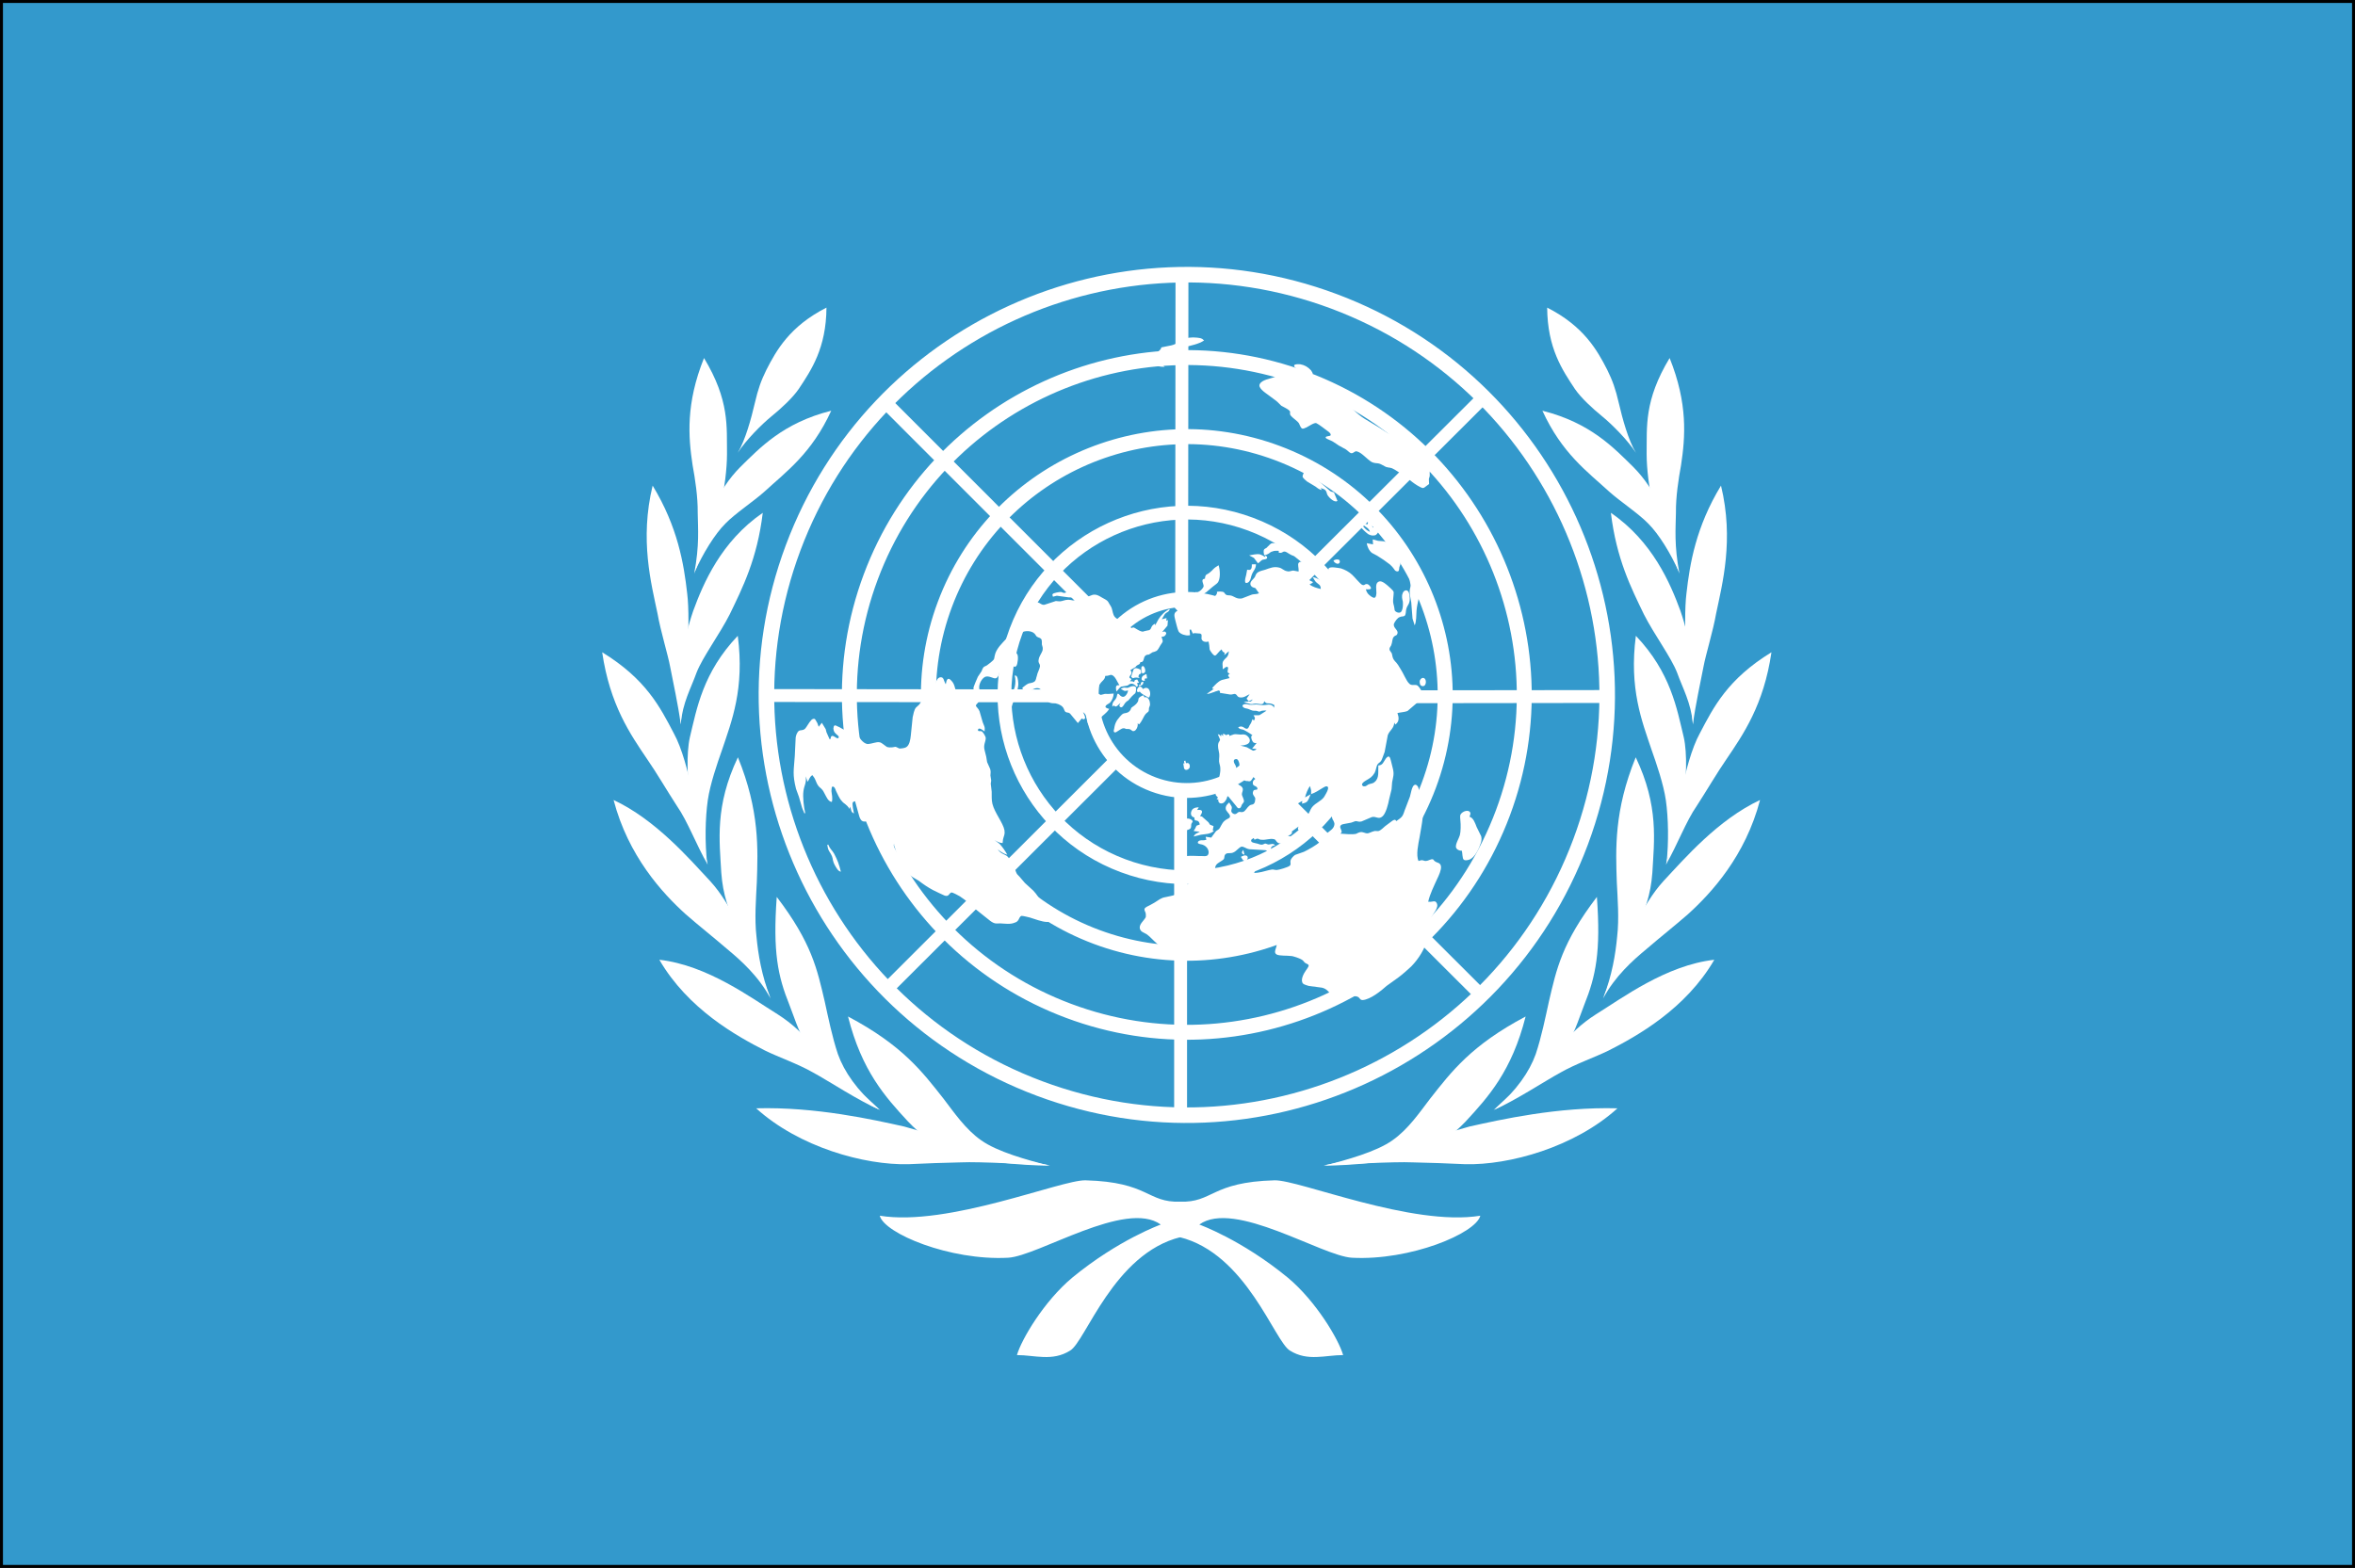 <?xml version="1.0" encoding="UTF-8" standalone="no"?>
<svg
   xmlns:dc="http://purl.org/dc/elements/1.1/"
   xmlns:cc="http://creativecommons.org/ns#"
   xmlns:rdf="http://www.w3.org/1999/02/22-rdf-syntax-ns#"
   xmlns:svg="http://www.w3.org/2000/svg"
   xmlns="http://www.w3.org/2000/svg"
   xmlns:xlink="http://www.w3.org/1999/xlink"
   xmlns:sodipodi="http://sodipodi.sourceforge.net/DTD/sodipodi-0.dtd"
   xmlns:inkscape="http://www.inkscape.org/namespaces/inkscape"
   version="1"
   x="0"
   y="0"
   width="1064.322"
   height="708.774"
   id="svg378"
   sodipodi:version="0.32"
   sodipodi:docname="united_nations.svg"
   inkscape:version="1.0.2 (e86c870879, 2021-01-15)">
  <rect width="100%" height="100%" fill="#333333" stroke="none"/>
  <sodipodi:namedview
     id="base"
     inkscape:zoom="0.46230688"
     inkscape:cx="531.53584"
     inkscape:cy="372.12001"
     inkscape:window-width="853"
     inkscape:window-height="602"
     inkscape:window-x="331"
     inkscape:window-y="53"
     inkscape:current-layer="svg378"
     inkscape:document-rotation="0"
     showgrid="false"
     inkscape:window-maximized="0">
    <sodipodi:guide
       orientation="horizontal"
       position="0.042,124.797"
       id="guide572" />
    <sodipodi:guide
       orientation="vertical"
       position="455.17,-47.202"
       id="guide574" />
    <sodipodi:guide
       orientation="horizontal"
       position="0.042,304.364"
       id="guide588" />
  </sodipodi:namedview>
  <defs
     id="defs380">
    <linearGradient
       id="linearGradient595">
      <stop
         style="stop-color:#000;stop-opacity:1;"
         offset="0"
         id="stop596" />
      <stop
         style="stop-color:#fff;stop-opacity:1;"
         offset="1"
         id="stop597" />
    </linearGradient>
    <linearGradient
       xlink:href="#linearGradient595"
       id="linearGradient598" />
  </defs>
  <rect
     transform="scale(-1)"
     id="rect149"
     style="font-size:12px;fill:#3399cc;fill-opacity:1;fill-rule:evenodd;stroke:#000000;stroke-width:0.999pt"
     y="-708.108"
     x="-1063.656"
     height="707.442"
     width="1062.99" />
  <g
     id="g1288"
     transform="translate(0.042,-18.283)">
    <g
       style="font-size:12px"
       id="g867">
      <g
         id="g728">
        <rect
           y="374.813"
           x="530.606"
           height="146.32"
           width="5.828"
           id="rect582"
           style="font-size:12px;fill:#ffffff;fill-opacity:1;fill-rule:evenodd;stroke:none;stroke-width:0.437pt" />
        <rect
           transform="rotate(45.044)"
           y="-100.41"
           x="609.603"
           height="146.32"
           width="5.828"
           id="rect589"
           style="font-size:12px;fill:#ffffff;fill-opacity:1;fill-rule:evenodd;stroke:none;stroke-width:0.437pt" />
        <rect
           transform="rotate(90.069)"
           y="-492.273"
           x="329.373"
           height="146.32"
           width="5.828"
           id="rect590"
           style="font-size:12px;fill:#ffffff;fill-opacity:1;fill-rule:evenodd;stroke:none;stroke-width:0.437pt" />
        <rect
           transform="rotate(135.008)"
           y="-570.976"
           x="-144.35"
           height="146.32"
           width="5.828"
           id="rect591"
           style="font-size:12px;fill:#ffffff;fill-opacity:1;fill-rule:evenodd;stroke:none;stroke-width:0.437pt" />
        <rect
           transform="rotate(-179.948)"
           y="-289.233"
           x="-537.182"
           height="146.32"
           width="5.828"
           id="rect592"
           style="font-size:12px;fill:#ffffff;fill-opacity:1;fill-rule:evenodd;stroke:none;stroke-width:0.437pt" />
        <rect
           transform="rotate(-134.923)"
           y="188.055"
           x="-616.45"
           height="146.32"
           width="5.828"
           id="rect593"
           style="font-size:12px;fill:#ffffff;fill-opacity:1;fill-rule:evenodd;stroke:none;stroke-width:0.437pt" />
        <rect
           transform="rotate(-90.072)"
           y="579.34"
           x="-336.977"
           height="146.32"
           width="5.828"
           id="rect594"
           style="font-size:12px;fill:#ffffff;fill-opacity:1;fill-rule:evenodd;stroke:none;stroke-width:0.437pt" />
        <rect
           transform="rotate(-45.048)"
           y="656.946"
           x="138.641"
           height="146.32"
           width="5.828"
           id="rect595"
           style="font-size:12px;fill:#ffffff;fill-opacity:1;fill-rule:evenodd;stroke:none;stroke-width:0.437pt" />
        <path
           id="path598"
           d="M 604.071,151.222 C 704.104,188.615 754.943,300.149 717.55,400.181 680.158,500.214 568.624,551.053 468.591,513.661 368.558,476.268 317.719,364.734 355.112,264.701 392.504,164.669 504.038,113.83 604.071,151.222 Z m -2.46,6.581 c 96.4,36.034 145.393,143.518 109.358,239.918 C 674.935,494.122 567.451,543.114 471.051,507.08 374.65,471.045 325.658,363.561 361.692,267.161 397.727,170.761 505.211,121.768 601.611,157.803 Z"
           style="font-size:12px;fill:#ffffff;fill-opacity:1;fill-rule:evenodd;stroke:none;stroke-width:1.25" />
        <path
           id="path603"
           d="m 590.902,186.452 c 80.586,30.123 121.541,119.974 91.418,200.56 C 652.197,467.598 562.346,508.554 481.76,478.43 401.174,448.307 360.219,358.456 390.342,277.87 420.465,197.284 510.316,156.329 590.902,186.452 Z m -2.362,6.318 c 77.098,28.82 116.281,114.782 87.462,191.88 -28.82,77.099 -114.782,116.282 -191.88,87.462 C 407.023,443.293 367.84,357.33 396.66,280.232 425.479,203.134 511.442,163.951 588.54,192.77 Z"
           style="font-size:12px;fill:#ffffff;fill-opacity:1;fill-rule:evenodd;stroke:none;stroke-width:1.552" />
        <path
           id="path606"
           d="m 578.398,219.902 c 62.122,23.221 93.693,92.485 70.472,154.607 -23.221,62.122 -92.485,93.693 -154.607,70.472 -62.121,-23.221 -93.693,-92.485 -70.472,-154.607 23.221,-62.122 92.485,-93.694 154.607,-70.472 z m -2.374,6.354 c 58.614,21.91 88.404,87.264 66.493,145.879 -21.91,58.615 -87.264,88.404 -145.879,66.494 -58.615,-21.911 -88.404,-87.265 -66.494,-145.88 21.911,-58.615 87.265,-88.404 145.88,-66.493 z"
           style="font-size:12px;fill:#ffffff;fill-opacity:1;fill-rule:evenodd;stroke:none;stroke-width:2.013" />
        <path
           id="path609"
           d="m 566.271,252.345 c 44.213,16.527 66.683,65.824 50.156,110.037 -16.527,44.213 -65.823,66.683 -110.037,50.156 -44.213,-16.527 -66.683,-65.823 -50.156,-110.036 16.527,-44.213 65.824,-66.683 110.037,-50.157 z m -2.173,5.815 c 41.003,15.328 61.842,61.045 46.514,102.049 -15.327,41.003 -61.044,61.842 -102.048,46.514 -41.003,-15.327 -61.842,-61.044 -46.515,-102.048 15.328,-41.003 61.045,-61.842 102.049,-46.515 z"
           style="font-size:12px;fill:#ffffff;fill-opacity:1;fill-rule:evenodd;stroke:none;stroke-width:2.828" />
        <path
           id="path612"
           d="m 552.629,288.839 c 24.069,8.997 36.301,35.832 27.304,59.901 -8.997,24.068 -35.832,36.3 -59.901,27.303 -24.068,-8.996 -36.3,-35.832 -27.303,-59.9 8.996,-24.069 35.832,-36.301 59.9,-27.304 z m -2.351,6.291 c 20.596,7.699 31.064,30.663 23.365,51.259 -7.699,20.597 -30.664,31.064 -51.26,23.365 -20.596,-7.699 -31.064,-30.663 -23.365,-51.259 7.699,-20.597 30.664,-31.064 51.26,-23.365 z"
           style="font-size:12px;fill:#ffffff;fill-opacity:1;fill-rule:evenodd;stroke:none;stroke-width:5.195" />
      </g>
      <path
         transform="matrix(0.125,-0.031,0.031,0.125,201.124,226.992)"
         id="path727"
         d="m 3134.38,2184.38 c 0,7.81 -4.69,26.56 -1.57,31.24 3.13,6.26 17.19,6.26 23.44,4.69 17.19,-4.69 35.94,-25 45.31,-40.62 6.25,-7.81 10.94,-17.19 10.94,-28.13 0,0 -7.81,-35.94 -7.81,-35.94 -1.56,-12.5 -3.13,-34.37 -15.63,-40.62 1.57,-3.12 6.25,-7.81 6.25,-12.5 -1.56,-14.06 -25,-12.5 -34.37,-3.12 -4.69,4.68 -4.69,15.62 -6.25,21.87 -1.56,12.5 -7.81,37.5 -14.06,48.44 -6.25,10.93 -21.88,25 -23.44,37.5 0,9.37 9.37,15.62 17.19,17.19 z m -757.82,-165.63 c 0,0 3.13,9.37 3.13,9.37 0,1.57 1.56,4.69 3.12,4.69 9.38,10.94 26.57,-10.93 9.38,-15.62 -1.56,0 -4.69,-1.57 -6.25,0 -3.13,0 -6.25,0 -9.38,1.56 z m 14.07,-21.87 c -7.82,6.24 -10.94,10.93 0,17.18 0,0 0,-17.18 0,-17.18 z m -171.88,-153.13 c -12.5,9.37 -10.94,3.13 -17.19,6.25 -4.68,3.12 -1.56,7.81 -6.25,14.06 -1.56,3.13 -6.25,4.69 -6.25,7.82 -1.56,4.68 3.13,7.81 7.82,9.37 6.25,1.56 25,1.56 31.25,-1.56 6.25,-4.69 4.68,-10.94 7.81,-15.63 1.56,-1.56 4.69,-4.68 6.25,-6.25 1.56,-7.81 -14.06,-18.75 -23.44,-14.06 z m 453.13,-7.81 c 0,0 0,15.62 0,15.62 0,0 -3.13,12.5 -3.13,12.5 17.19,-1.56 28.13,-6.25 43.75,-10.94 4.69,-1.56 14.06,-4.68 17.19,-1.56 4.69,3.13 1.56,7.82 0,10.94 -3.13,6.25 -14.06,17.19 -18.75,21.88 -14.06,12.5 -32.81,12.5 -50,25 -9.38,7.81 -12.5,15.62 -21.88,23.43 -9.37,7.81 -15.62,9.38 -20.31,12.5 -4.69,4.69 -1.56,7.81 -10.94,12.5 0,0 6.25,-10.93 6.25,-10.93 -4.68,-1.57 -10.93,-1.57 -14.06,-6.26 -1.56,-4.68 -1.56,-9.37 0,-14.06 3.13,-9.37 7.81,-34.37 14.06,-40.62 1.57,-1.56 14.07,-4.69 18.75,-6.25 0,0 -3.12,9.37 -3.12,9.37 4.69,0 12.5,0 15.62,-1.56 7.82,-1.56 17.19,-17.19 21.88,-23.44 0,0 -21.88,6.25 -21.88,6.25 4.69,-9.37 17.19,-28.12 26.57,-34.37 z m -420.32,9.37 c -4.68,14.07 4.69,9.38 9.38,15.63 3.12,3.12 3.12,7.81 3.12,12.5 0,0 -12.5,1.56 -12.5,1.56 0,0 -6.25,7.81 -6.25,7.81 0,0 -7.81,7.81 -7.81,7.81 0,0 20.31,7.82 20.31,7.82 -10.93,3.12 -17.18,1.56 -25,10.94 0,0 26.57,0 26.57,0 17.18,1.56 29.68,6.24 46.87,-1.57 0,0 -3.12,-3.12 -3.12,-3.12 0,0 6.25,-14.07 6.25,-14.07 0,0 -10.94,-7.81 -10.94,-7.81 0,0 -3.13,-9.37 -3.13,-9.37 0,0 -17.18,-25 -17.18,-25 0,0 -6.25,-3.13 -6.25,-3.13 6.25,-6.25 18.75,-17.19 3.12,-21.87 0,0 -7.81,-1.56 -7.81,-1.56 0,0 7.81,-7.82 7.81,-7.82 -9.37,-1.56 -17.19,-3.12 -25,3.13 -9.37,9.37 -10.94,21.87 1.56,28.12 z m 12.5,-201.56 c 0,0 -1.56,10.94 -1.56,10.94 0,0 -3.12,-4.69 -3.12,-4.69 0,0 -1.57,18.75 -1.57,18.75 1.57,10.94 14.07,7.81 17.19,4.69 3.13,-1.56 4.69,-7.82 4.69,-10.94 0,-3.12 -1.56,-6.25 -3.13,-7.81 -3.12,-1.57 -4.68,-1.57 -7.81,-1.57 0,0 0,-9.37 0,-9.37 0,0 -4.69,0 -4.69,0 z M 978.127,1628.12 c -3.125,23.44 3.125,23.44 6.25,43.76 1.563,10.93 -3.125,14.06 3.125,35.93 3.125,9.38 4.688,18.75 14.058,23.44 0,-26.56 -1.56,-42.19 -7.808,-67.19 -4.687,-15.62 -9.375,-17.18 -12.5,-35.94 0,0 -3.125,0 -3.125,0 z M 3143.75,1562.5 c -7.81,3.12 -10.94,7.81 -10.94,15.62 -1.56,7.82 4.69,14.07 12.5,12.5 10.94,-3.12 15.63,-29.68 -1.56,-28.12 z m -1462.5,-134.38 c -4.69,7.82 -6.25,15.63 1.56,21.88 0,-7.81 3.13,-15.62 -1.56,-21.88 z m 456.25,48.44 c 0,0 4.69,4.69 4.69,4.69 12.5,-9.37 15.62,-15.63 25,-25 7.81,-7.81 12.5,-7.81 17.19,-10.94 3.12,-3.12 3.12,-6.25 4.68,-10.93 3.13,-6.26 7.82,-7.82 7.82,-18.76 1.56,-9.37 -3.13,-23.43 -14.07,-21.87 0,0 -1.56,-7.81 -1.56,-7.81 -4.69,0 -12.5,1.56 -17.19,4.68 -4.68,3.13 -3.12,9.38 -9.37,14.07 -7.81,7.81 -20.31,10.93 -23.44,12.5 -4.69,1.56 -3.12,6.25 -10.94,10.93 -10.93,6.26 -17.18,1.57 -23.43,3.13 -7.82,1.56 -20.32,12.5 -26.57,17.19 -9.37,9.37 -12.5,15.62 -17.18,26.56 -1.57,3.12 -4.69,7.81 -3.13,10.94 1.56,3.12 6.25,3.12 9.38,1.56 6.25,-1.56 20.31,-7.81 25,-6.25 4.68,0 6.25,3.13 9.37,4.69 4.69,1.56 7.81,1.56 10.94,3.12 3.12,1.56 6.25,6.25 9.37,9.38 7.82,4.68 17.19,-4.69 20.32,-10.94 1.56,-3.12 3.12,-6.25 3.12,-10.94 z m 21.88,-118.75 c 0,0 0,1.57 0,1.57 0,0 -1.57,-1.57 -1.57,-1.57 0,0 1.57,0 1.57,0 z m 12.5,12.5 c 3.12,9.38 17.18,20.31 25,28.13 3.12,-1.56 4.68,-3.13 6.25,-6.25 4.68,-7.81 4.68,-23.44 -3.13,-28.13 -4.69,-3.12 -10.94,-1.56 -15.62,0 0,-1.56 -1.57,-6.25 -3.13,-7.81 -10.94,-12.5 -29.69,18.75 -9.37,14.06 z m -62.5,-26.56 c 9.37,10.94 9.37,12.5 23.43,12.5 -3.12,9.37 -17.18,23.44 -26.56,15.63 -6.25,-4.69 -6.25,-10.94 -9.37,-12.5 -4.69,-3.13 -6.25,7.81 -9.38,10.93 -7.81,10.94 -18.75,9.38 -21.87,28.13 0,0 6.25,-3.13 6.25,-3.13 4.68,12.5 17.18,0 25,-3.12 -1.57,1.56 -4.69,4.69 -6.25,7.81 -1.57,4.69 3.12,9.38 7.81,7.81 4.69,-1.56 10.94,-9.37 15.62,-12.5 4.69,-3.12 6.25,-3.12 10.94,-4.69 4.69,-3.12 10.94,-7.81 15.63,-10.93 14.06,-9.38 14.06,-3.13 20.31,-18.75 0,-3.13 1.56,-4.69 1.56,-7.82 -4.69,-14.06 -28.12,-4.68 -29.69,-6.24 0,0 -9.37,-3.13 -9.37,-3.13 -3.13,-1.56 -9.38,0 -14.06,0 z m 71.87,3.13 c 0,0 -7.81,0 -7.81,0 0,0 1.56,4.68 1.56,4.68 9.38,-1.56 15.63,-1.56 17.19,-12.5 -7.81,0 -9.38,0 -10.94,7.82 z m -490.62,-14.07 c 0,0 -10.94,34.38 -10.94,34.38 0,0 1.56,15.62 1.56,15.62 0,0 3.13,31.25 3.13,31.25 4.68,-6.25 14.06,-26.56 15.62,-34.37 0,0 3.13,-12.5 3.13,-12.5 1.56,-9.38 3.12,-12.5 0,-21.88 0,0 -10.94,7.81 -10.94,7.81 0,0 1.56,-20.31 1.56,-20.31 0,0 -3.12,0 -3.12,0 z m 507.81,4.69 c 0,-9.38 1.56,-7.81 9.37,-6.25 0,0 1.57,-15.63 1.57,-15.63 -4.69,1.57 -10.94,1.57 -15.63,4.69 -7.81,7.81 -7.81,15.63 4.69,17.19 z m -43.75,-25 c 0,0 4.69,6.25 4.69,6.25 10.93,-1.56 14.06,1.56 23.43,4.69 0,0 -3.12,-6.25 -3.12,-6.25 0,0 4.69,-6.25 4.69,-6.25 9.37,0 10.93,-7.82 7.81,-15.63 -1.56,-1.56 -4.69,-3.12 -6.25,-4.69 -15.63,-10.93 -18.75,3.13 -23.44,9.38 0,0 -7.81,12.5 -7.81,12.5 z m 40.62,-1.56 c 3.13,0 6.25,0 9.38,-1.56 6.25,-4.69 4.69,-20.32 0,-23.44 -4.69,-1.56 -7.81,3.12 -7.81,6.25 0,0 -1.57,4.69 -1.57,4.69 0,0 0,7.81 0,7.81 0,0 0,6.25 0,6.25 z m -501.56,-6.25 c 6.25,-6.25 9.38,-17.19 10.94,-25 -10.94,4.69 -10.94,14.06 -10.94,25 z m 65.63,-95.31 c 0,14.06 -3.13,26.56 -9.38,39.06 -7.81,14.06 -25,32.81 -29.69,46.87 0,0 -3.12,-4.69 -3.12,-4.69 -7.81,9.38 -10.94,31.26 -7.81,42.19 9.37,-7.81 12.5,-18.75 18.75,-28.12 12.5,-20.31 28.12,-37.5 35.93,-60.94 1.57,-6.25 4.69,-23.44 1.57,-29.69 -1.57,-3.12 -3.13,-3.12 -6.25,-4.68 z m 1404.68,167.18 c 9.38,-10.94 14.07,-34.37 18.75,-48.44 10.94,-32.81 28.13,-46.87 28.13,-89.06 0,-9.37 -1.56,-28.12 -12.5,-31.25 -17.19,-3.12 -12.5,20.31 -14.06,25 0,4.69 -1.57,7.81 -3.13,10.94 -9.37,15.63 -7.81,34.37 -9.37,51.56 0,0 -9.38,56.25 -9.38,56.25 0,0 1.56,25 1.56,25 z M 2942.19,1087.5 c 0,3.12 1.56,4.69 3.12,7.81 1.57,1.57 3.13,3.13 4.69,4.69 9.38,6.25 15.63,-3.12 12.5,-9.38 -1.56,-3.12 -7.81,-4.68 -10.94,-4.68 -3.12,0 -6.25,0 -9.37,1.56 z m 234.37,-6.25 c 0,14.06 3.13,37.5 7.82,50 0,0 10.93,26.56 10.93,26.56 0,0 10.94,50 10.94,50 9.38,-9.37 6.25,-21.87 4.69,-32.81 -4.69,-21.88 -12.5,-43.75 -18.75,-64.06 -4.69,-10.94 -7.81,-21.88 -15.63,-29.69 z m -82.81,-32.81 c 0,0 -3.12,17.18 -3.12,17.18 0,0 -20.32,-9.37 -20.32,-9.37 -1.56,10.94 1.57,28.13 9.38,37.5 0,0 15.62,14.06 15.62,14.06 12.5,12.5 25,26.57 35.94,40.63 9.38,14.06 9.38,18.75 12.5,25 3.13,3.12 6.25,6.25 10.94,4.68 3.12,-1.56 4.69,-9.37 6.25,-12.5 0,0 6.25,-9.37 6.25,-9.37 3.12,-7.81 -1.56,-20.31 -4.69,-28.13 0,0 -7.81,-23.43 -7.81,-23.43 -3.13,-10.94 -4.69,-20.31 -10.94,-29.69 -10.94,-12.5 -20.31,-12.5 -32.81,-17.19 0,0 -17.19,-9.37 -17.19,-9.37 z m -432.81,-17.19 c -1.56,6.25 -3.13,15.63 -10.94,17.19 -1.56,0 -7.81,-1.56 -9.37,-3.13 0,0 -7.82,17.19 -7.82,17.19 -3.12,4.69 -9.37,17.19 -9.37,21.88 -1.56,7.81 9.37,7.81 15.62,1.56 6.25,-4.69 7.82,-12.5 12.5,-18.75 7.82,-12.5 20.32,-17.19 23.44,-32.81 0,0 -14.06,-3.13 -14.06,-3.13 z m 485.94,-15.63 c 3.12,14.07 6.25,15.63 12.5,28.13 3.12,7.81 1.56,12.5 10.93,10.94 -4.68,-7.81 -17.18,-34.38 -23.43,-39.07 z m -657.82,25 c -17.18,-3.12 -7.81,17.19 -10.93,25 -4.69,7.82 -23.44,18.76 -31.25,12.5 -4.69,1.57 -9.38,1.57 -14.07,0 -4.68,-1.56 -7.81,-4.68 -12.5,-4.68 0,0 -26.56,15.62 -26.56,15.62 -4.69,3.13 -10.94,6.25 -17.19,6.25 -4.68,0 -10.93,0 -14.06,3.13 -4.69,3.12 -1.56,12.5 0,17.18 0,0 6.25,10.94 6.25,10.94 -15.62,3.13 -15.62,14.06 -15.62,28.13 0,7.81 0,35.93 1.56,42.19 1.56,7.81 10.94,15.62 18.75,18.74 4.69,3.13 12.5,4.69 17.19,4.69 0,0 3.12,-18.75 3.12,-18.75 0,0 4.69,0 4.69,0 0,0 3.12,15.63 3.12,15.63 1.57,0 4.69,0 6.25,0 0,0 18.75,6.25 18.75,6.25 1.57,1.56 1.57,1.56 3.13,3.12 1.56,4.69 -3.13,12.5 -3.13,17.19 1.57,10.94 12.5,14.06 21.88,14.06 -1.56,12.5 0,9.38 -1.56,17.19 0,7.81 -4.69,7.81 3.12,25 1.56,3.12 4.69,10.94 9.38,10.94 4.68,0 15.62,-10.94 26.56,-15.63 1.56,7.81 1.56,9.38 7.81,14.07 0,0 -3.12,7.81 -3.12,7.81 0,0 18.75,-9.38 18.75,-9.38 -7.82,23.44 -17.19,17.19 -29.69,31.25 -4.69,7.82 -3.13,15.63 -6.25,23.44 0,0 1.56,1.56 1.56,1.56 0,0 6.25,-3.12 6.25,-3.12 0,0 4.69,-1.56 4.69,-1.56 14.06,-1.57 1.56,14.06 1.56,17.18 0,4.69 3.13,6.25 6.25,7.82 0,0 -7.81,4.68 -7.81,4.68 0,0 3.12,10.94 3.12,10.94 0,0 -28.12,0 -28.12,0 -14.06,1.56 -26.56,10.94 -39.06,18.75 0,0 0,3.13 0,3.13 0,0 4.68,1.56 4.68,1.56 0,0 -28.12,10.94 -28.12,10.94 7.81,3.12 18.75,0 26.56,0 7.81,-1.57 6.25,0 15.63,-1.57 0,0 4.68,3.13 4.68,3.13 0,0 -1.56,6.25 -1.56,6.25 0,0 32.81,14.06 32.81,14.06 7.82,3.13 14.07,0 18.75,3.13 6.25,4.68 3.13,12.5 14.07,15.62 12.5,4.69 23.43,-1.56 34.37,-3.12 0,0 -14.06,12.5 -14.06,12.5 0,0 4.69,10.93 4.69,10.93 0,0 15.62,-3.12 15.62,-3.12 -12.5,10.93 -10.94,1.56 -32.81,1.56 4.69,3.13 18.75,10.94 21.87,12.5 7.82,3.13 12.5,0 23.44,4.69 9.38,3.12 20.31,10.94 25,-3.13 1.56,3.13 3.13,6.25 4.69,7.81 4.69,3.13 7.81,3.13 12.5,4.69 6.25,1.57 20.31,12.5 18.75,20.31 -1.56,1.57 -3.13,3.13 -4.69,4.69 -1.56,-4.69 -3.12,-9.37 -6.25,-14.06 -7.81,-10.94 -21.87,-7.81 -32.81,-10.94 0,0 -21.88,-7.81 -21.88,-7.81 0,0 -17.18,-3.12 -17.18,-3.12 -9.38,-1.57 -14.07,-7.82 -23.44,-7.82 -3.13,0 -7.81,1.56 -7.81,4.69 0,3.13 3.12,6.25 4.68,7.81 9.38,6.25 6.25,1.56 20.32,12.5 7.81,6.25 10.93,4.69 18.75,7.82 0,0 7.81,4.68 7.81,4.68 6.25,1.56 7.81,-1.56 14.06,0 3.13,0 9.38,1.56 12.5,3.13 0,0 -28.12,9.37 -28.12,9.37 0,0 -20.32,-4.68 -20.32,-4.68 3.13,9.37 4.69,10.93 -3.12,18.74 0,0 -3.13,-6.24 -3.13,-6.24 -4.68,4.68 -4.68,7.81 -9.37,12.5 0,0 -7.81,7.81 -7.81,7.81 -1.57,3.12 -6.25,7.81 -9.38,7.81 -4.69,0 -9.37,-6.25 -12.5,-9.38 -6.25,-4.68 -9.37,-4.68 -17.19,-3.12 4.69,9.38 7.82,7.81 15.63,12.5 6.25,4.69 21.87,20.31 26.56,26.56 -1.56,0 -3.12,0 -4.69,3.13 -3.12,3.12 -1.56,17.19 1.57,21.87 3.12,3.13 6.25,4.69 10.93,4.69 0,0 -20.31,15.63 -20.31,15.63 7.81,3.12 10.94,1.56 17.19,7.81 0,0 -15.63,0 -15.63,0 0,0 -18.75,-17.19 -18.75,-17.19 0,0 -20.31,-10.94 -20.31,-10.94 7.81,1.56 20.31,3.13 28.13,0 14.06,-6.25 9.37,-21.87 0,-31.25 -6.25,-4.69 -10.94,-4.69 -18.75,-6.25 -6.25,-1.56 -15.63,-6.25 -21.88,-6.25 0,0 -17.19,1.57 -17.19,1.57 0,0 1.57,-4.69 1.57,-4.69 -4.69,-1.57 -6.25,-3.13 -10.94,0 -4.69,-4.69 -4.69,-6.25 -10.94,-7.81 0,0 0,7.81 0,7.81 0,0 -6.25,-7.81 -6.25,-7.81 0,0 -1.56,7.81 -1.56,7.81 -3.13,-6.25 -3.13,-7.81 -9.38,-10.94 0,0 3.13,20.31 3.13,20.31 0,0 -3.13,4.69 -3.13,4.69 -9.37,6.25 -10.93,21.87 -10.93,31.25 0,18.75 -4.69,23.44 -7.82,37.5 -1.56,10.94 1.57,15.62 -3.12,31.25 -1.56,6.25 -9.38,23.44 -12.5,28.13 0,0 -7.81,7.81 -7.81,7.81 0,0 -6.25,9.37 -6.25,9.37 -3.13,4.69 -7.82,7.82 -10.94,12.5 -3.13,6.25 0,9.38 1.56,12.5 1.56,9.38 -4.69,6.25 4.69,20.32 0,0 -6.25,6.24 -6.25,6.24 0,0 6.25,0 6.25,0 -4.69,10.94 1.56,18.76 12.5,17.19 7.81,-1.56 17.19,-10.93 20.31,-18.75 0,0 3.13,0 3.13,0 0,0 17.18,35.94 17.18,35.94 3.13,4.69 3.13,12.5 9.38,14.06 6.25,1.56 9.37,-4.68 12.5,-9.37 3.12,-3.13 6.25,-4.69 9.37,-7.81 4.69,-7.82 -1.56,-20.32 0,-28.13 1.57,-6.25 6.25,-9.37 7.82,-17.19 0,-10.94 -7.82,-14.06 -12.5,-20.31 -4.69,-6.25 -4.69,-12.5 -4.69,-20.31 0,-17.19 9.37,-21.88 12.5,-35.94 1.56,-9.38 -3.13,-15.62 -3.13,-21.88 0,-4.68 1.57,-9.37 6.25,-9.37 10.94,-1.56 10.94,10.94 10.94,18.75 0,0 -3.12,15.62 -3.12,15.62 -1.57,6.26 -4.69,10.94 -4.69,18.76 1.56,6.24 4.69,10.93 6.25,15.62 3.12,4.69 3.12,9.38 6.25,12.5 3.12,1.56 4.69,3.12 7.81,3.12 3.13,1.57 6.25,3.13 9.38,3.13 7.81,-1.56 17.18,-15.63 25,-20.31 4.68,-3.13 10.93,-1.56 15.62,-1.56 -3.12,4.68 -10.94,12.5 -14.06,15.62 -6.25,3.12 -17.19,4.69 -18.75,14.06 -4.69,12.5 12.5,12.5 10.94,23.44 -1.57,7.81 -12.5,-3.12 -17.19,6.25 -6.25,9.37 0,15.63 1.56,23.44 0,4.69 -3.12,9.37 -4.69,14.06 -7.81,10.94 -12.5,3.13 -21.87,7.81 -7.81,3.13 -17.19,14.06 -25,15.63 -6.25,1.56 -10.94,-3.13 -15.63,-3.13 -6.25,0 -12.5,9.38 -21.87,0 -9.38,-10.94 3.12,-15.62 1.56,-25 0,0 -4.69,-15.62 -4.69,-15.62 -9.37,4.68 -18.75,10.94 -17.18,23.44 3.12,10.93 12.5,20.31 6.25,28.12 -4.69,3.12 -14.07,3.12 -21.88,7.81 -9.37,4.69 -20.31,20.31 -23.44,21.88 -4.68,3.12 -9.37,3.12 -14.06,6.25 0,0 -17.19,14.06 -17.19,14.06 -1.56,1.56 -1.56,1.56 -3.12,3.12 0,0 -18.75,-7.81 -18.75,-7.81 0,0 0,10.94 0,10.94 -7.81,0 -7.81,0 -14.06,-1.56 -4.69,-1.57 -14.07,-3.13 -17.19,3.12 -3.13,4.69 9.37,9.38 12.5,10.94 18.75,10.94 20.31,32.81 10.94,40.63 -6.25,4.68 -15.63,0 -21.88,-1.57 -14.06,-3.12 -35.94,-10.93 -50,-12.5 -18.75,0 -14.06,12.5 -18.75,21.88 -1.56,6.25 -7.81,9.37 -9.37,14.06 -1.57,1.56 -1.57,3.13 -1.57,4.69 0,-1.56 3.13,18.75 3.13,17.18 1.56,6.26 12.5,6.26 18.75,7.82 7.81,3.12 9.37,7.81 15.62,12.5 6.25,3.12 9.38,1.56 15.63,0 14.06,0 26.56,7.81 48.44,-1.56 4.68,-1.57 9.37,-4.69 10.93,-7.82 4.69,-4.68 3.13,-9.37 9.38,-14.06 7.81,-6.25 21.87,-7.81 29.69,-12.5 6.25,-4.69 3.12,-14.06 14.06,-17.19 7.81,-1.56 15.62,4.69 26.56,1.57 9.38,-1.57 20.31,-10.94 29.69,-12.5 9.37,0 14.06,10.93 26.56,15.62 0,0 50,15.62 50,15.62 1.56,0 4.69,1.57 6.25,3.13 12.5,12.5 -7.81,15.63 -15.62,17.19 -6.25,1.56 -7.82,1.56 -14.07,1.56 1.57,1.56 1.57,3.12 3.13,4.69 6.25,3.12 21.87,6.25 28.12,1.56 3.13,-3.13 3.13,-6.25 3.13,-10.94 6.25,-1.56 9.37,-3.12 12.5,-9.37 0,-4.69 -1.56,-9.38 3.12,-12.5 3.13,-3.13 9.38,-3.13 14.07,-3.13 -6.25,-9.37 -12.5,-6.25 -21.88,-7.81 -4.69,-1.56 -6.25,-4.69 -10.94,-6.25 -4.68,0 -9.37,3.13 -15.62,0 -4.69,-1.56 -9.38,-6.25 -14.06,-7.81 -4.69,-3.13 -17.19,-6.25 -15.63,-14.06 1.56,-3.13 3.13,-4.69 6.25,-4.69 1.56,-1.57 3.13,-1.57 4.69,-1.57 0,0 1.56,6.26 1.56,6.26 17.19,-4.69 10.94,3.12 25,6.24 12.5,4.69 28.13,1.57 40.63,7.82 7.81,3.12 4.68,7.81 10.93,15.62 7.82,7.82 20.32,6.25 31.25,6.25 -1.56,1.57 -3.12,1.57 -3.12,3.13 -3.13,4.68 0,7.81 3.12,9.37 10.94,7.81 29.69,-4.69 15.63,-12.5 0,0 25,-9.37 25,-9.37 -10.94,-6.25 -17.19,-1.56 -31.25,-12.5 7.81,0 9.37,0 15.62,-4.69 0,0 1.57,-6.25 1.57,-6.25 0,0 26.56,-10.94 26.56,-10.94 -9.38,12.5 0,9.38 1.56,23.44 7.81,0 17.19,3.12 25,3.12 6.25,-1.56 23.44,-6.24 28.13,-9.37 4.68,-3.13 6.25,-7.81 10.93,-10.94 0,0 18.75,-6.25 18.75,-6.25 7.82,-4.68 14.07,-10.94 20.32,-17.18 3.12,-3.13 6.25,-6.26 10.93,-4.69 6.25,3.12 6.25,18.75 6.25,25 1.57,4.69 3.13,10.93 3.13,15.62 -3.13,20.31 -25,21.88 -39.06,31.25 -9.38,6.25 -17.19,17.19 -26.57,20.32 -12.5,7.81 -46.87,17.18 -62.5,20.31 0,0 -32.81,3.12 -32.81,3.12 -7.81,3.13 -17.19,9.38 -20.31,15.63 -3.13,6.25 0,14.06 -7.81,17.18 -7.82,3.13 -39.07,4.69 -46.88,3.13 -12.5,-3.13 -7.81,-6.25 -26.56,-6.25 -17.19,0 -35.94,1.56 -53.13,-3.12 3.13,-3.13 9.38,-9.38 10.94,-14.07 1.56,-3.12 0,-4.69 0,-7.81 0,-1.56 0,-4.69 -1.56,-6.25 -3.13,-4.69 -15.63,-4.69 -20.31,-4.69 -10.94,1.56 -9.38,4.69 -26.57,4.69 0,0 -57.81,1.56 -57.81,1.56 -28.12,0 -51.56,9.38 -62.5,9.38 -7.81,0 -25,-3.13 -32.81,-6.25 -6.25,-3.13 -12.5,-9.38 -20.31,-6.25 -7.82,1.56 -10.94,7.81 -20.32,10.93 -9.37,3.13 -26.56,3.13 -37.5,9.38 -10.93,6.25 -6.25,12.5 -18.75,17.19 -6.25,1.56 -26.56,0 -34.37,0 -17.19,-1.57 -26.56,4.69 -42.19,9.37 0,0 -17.19,4.69 -17.19,4.69 -6.25,1.56 -18.75,3.13 -21.87,7.81 -3.13,4.69 0,10.94 0,15.63 0,4.69 -1.56,9.37 -3.13,14.06 -9.37,10.94 -31.25,18.75 -29.68,35.94 1.56,10.93 7.81,12.5 18.75,23.43 14.06,17.19 23.43,40.63 39.06,54.69 20.31,17.19 50,39.07 76.56,46.88 0,0 46.88,6.25 46.88,6.25 25,4.68 43.75,12.5 70.31,14.06 0,0 59.37,-4.69 59.37,-4.69 12.5,0 31.25,-1.56 43.75,3.13 12.5,4.68 14.07,14.06 37.5,14.06 0,0 32.82,-1.56 32.82,-1.56 7.81,-1.56 14.06,-3.13 21.87,1.56 18.75,12.5 -17.19,29.69 -3.12,43.75 7.81,7.81 35.93,12.5 46.87,17.19 7.81,1.56 31.25,17.18 35.94,23.44 3.12,3.12 3.12,6.24 6.25,10.93 3.12,4.69 10.94,7.81 10.94,12.5 0,4.69 -10.94,12.5 -14.07,15.63 -9.37,7.81 -28.12,28.12 -20.31,42.18 3.13,4.69 12.5,9.38 17.19,12.5 0,0 43.75,17.19 43.75,17.19 18.75,9.38 18.75,25 29.69,34.38 7.81,6.25 21.87,6.25 32.81,7.81 0,0 45.31,15.62 45.31,15.62 15.63,6.26 7.81,15.63 20.31,18.76 26.57,4.68 70.32,-15.63 93.75,-28.13 0,0 46.88,-18.75 46.88,-18.75 18.75,-7.81 35.94,-17.19 53.12,-26.56 32.82,-20.32 60.94,-48.44 79.69,-81.25 6.25,-9.38 23.44,-31.25 25,-37.5 3.13,-9.38 -6.25,-15.63 -1.56,-23.44 6.25,-10.94 28.12,-25 34.37,-37.5 4.69,-6.25 4.69,-17.19 -1.56,-21.87 -6.25,-3.13 -10.94,0 -23.44,-4.69 12.5,-25 32.82,-48.44 50,-70.31 7.82,-9.38 21.88,-26.57 23.44,-39.07 1.56,-14.06 -10.94,-15.62 -15.62,-21.87 -4.69,-4.69 -3.13,-7.82 -6.25,-9.38 -6.25,-3.12 -17.19,1.56 -23.44,0 -4.69,0 -7.81,-3.12 -10.94,-4.68 -4.69,-3.13 -10.94,-1.57 -15.62,-1.57 -4.69,-21.87 14.06,-59.37 23.43,-79.69 18.75,-43.74 42.19,-87.5 40.63,-135.93 0,0 -3.13,-37.5 -3.13,-37.5 -1.56,-4.69 -4.68,-10.94 -10.93,-9.38 -9.38,1.57 -20.32,28.13 -25,35.94 0,0 -25,35.94 -25,35.94 -6.25,7.81 -10.94,18.75 -18.75,25 -6.25,4.69 -15.63,7.81 -23.44,10.93 -1.56,-7.81 -6.25,-6.24 -12.5,-4.68 0,0 -29.69,12.5 -29.69,12.5 -6.25,3.12 -18.75,10.94 -26.56,10.94 -6.25,0 -9.38,-4.69 -18.75,-3.13 -6.25,0 -17.19,3.13 -21.88,1.56 -6.25,-1.56 -12.5,-7.81 -18.75,-9.37 -4.68,-1.56 -14.06,0 -18.75,1.56 -15.62,0 -39.06,-9.38 -54.68,-14.06 3.12,-1.56 6.25,-1.56 6.25,-4.69 3.12,-7.81 -7.82,-21.87 7.81,-25 1.56,0 4.69,0 6.25,0 0,0 26.56,1.56 26.56,1.56 0,0 15.63,-1.56 15.63,-1.56 7.81,1.56 9.37,6.25 20.31,6.25 0,0 39.06,-6.25 39.06,-6.25 15.63,0 20.31,15.63 37.5,6.25 14.06,-7.81 29.69,-37.5 35.94,-51.56 0,0 17.19,-32.82 17.19,-32.82 0,0 7.81,-23.43 7.81,-23.43 7.81,-17.19 14.06,-25 14.06,-45.31 0,0 0,-29.69 0,-29.69 0,-12.5 -1.56,-21.88 -15.62,-10.94 -10.94,9.37 -15.63,20.31 -31.25,17.19 -6.25,18.75 -6.25,43.75 -26.57,53.12 -7.81,4.69 -15.62,1.56 -23.43,3.13 -4.69,1.56 -10.94,4.69 -14.07,3.12 -4.68,0 -7.81,-3.12 -7.81,-7.81 1.56,-6.25 12.5,-9.38 17.19,-10.94 15.62,-4.68 23.44,-6.25 35.94,-18.75 7.81,-9.37 9.37,-17.19 15.62,-25 6.25,-6.25 10.94,-4.69 17.19,-10.93 4.69,-4.69 14.06,-20.32 18.75,-26.57 0,0 25,-54.69 25,-54.69 10.94,-15.62 26.56,-17.18 32.81,-37.5 0,0 1.56,7.82 1.56,7.82 17.19,-6.25 18.75,-21.88 17.19,-37.5 9.38,0 28.13,3.12 35.94,1.56 0,0 37.5,-18.75 37.5,-18.75 9.37,-4.69 25,-14.06 28.12,-23.44 3.13,-6.25 -4.68,-28.12 -7.81,-32.81 -1.56,-3.12 -3.12,-4.69 -6.25,-6.25 -7.81,-3.13 -18.75,-1.56 -23.44,-12.5 -6.25,-9.37 -10.93,-40.63 -15.62,-53.13 -9.38,-32.81 -10.94,-26.56 -15.63,-39.06 -3.12,-7.81 -1.56,-15.62 -1.56,-23.44 -1.56,-6.24 -4.69,-10.93 -4.69,-14.06 0,-6.25 4.69,-9.37 9.38,-14.06 7.81,-10.94 7.81,-20.31 15.62,-26.56 6.25,-4.69 10.94,-1.56 14.07,-6.25 10.93,-12.5 -10.94,-25 -1.57,-39.07 4.69,-6.24 17.19,-17.18 25,-17.18 6.25,-1.56 10.94,1.56 17.19,0 6.25,-3.13 7.81,-14.06 10.94,-20.32 7.81,-15.62 17.19,-14.06 21.87,-35.93 1.57,-7.81 3.13,-18.75 0,-25 -6.25,-9.38 -17.18,-3.13 -20.31,3.12 -6.25,7.81 -6.25,18.75 -6.25,28.13 -1.56,9.37 -4.69,21.87 -10.94,29.68 -7.81,10.94 -20.31,1.57 -23.43,-4.68 -1.57,-3.13 0,-6.25 0,-9.38 1.56,-12.5 -1.57,-17.18 3.12,-31.25 1.56,-6.25 9.38,-23.43 7.81,-26.56 0,-4.69 -12.5,-21.87 -15.62,-26.56 -6.25,-7.81 -17.19,-25 -29.69,-18.75 -10.94,4.68 -10.94,25 -14.06,35.94 -1.56,4.68 -4.69,14.06 -9.38,14.06 -3.12,1.56 -7.81,-3.13 -10.93,-6.25 -7.82,-9.38 -12.5,-15.63 -12.5,-29.69 4.68,1.56 17.18,6.25 18.75,0 0,-6.25 -6.25,-17.19 -12.5,-17.19 -6.25,-1.56 -7.82,4.69 -15.63,-1.56 -6.25,-6.25 -18.75,-32.81 -25,-42.19 -7.81,-12.5 -20.31,-23.44 -32.81,-31.25 -7.81,-3.12 -32.81,-15.62 -40.63,-10.93 -3.12,1.56 -3.12,6.24 -4.68,9.37 -1.57,-1.56 -3.13,-3.13 -6.25,-3.13 -10.94,-3.12 -15.63,9.38 -17.19,17.19 0,3.13 0,9.38 -4.69,10.94 -4.69,1.56 -7.81,-1.56 -10.94,-4.69 -7.81,-6.25 -7.81,-7.81 -18.75,-12.5 1.57,6.25 3.13,12.5 6.25,18.75 7.82,12.5 14.07,12.5 10.94,28.13 -12.5,-6.25 -26.56,-14.06 -34.37,-25 0,0 12.5,-3.13 12.5,-3.13 0,0 0,-3.12 0,-3.12 -4.69,-3.13 -20.32,-17.19 -20.32,-23.44 0,-4.69 6.25,-4.69 6.25,-9.37 1.57,-4.69 -3.12,-7.82 0,-14.07 4.69,-4.69 14.07,-7.81 14.07,-14.06 0,-3.13 -3.13,-6.25 -6.25,-7.81 -6.25,-4.69 -17.19,-14.06 -25,-7.82 -6.25,4.69 -3.13,15.63 -7.82,29.69 -4.68,-1.56 -12.5,-6.25 -17.18,-7.81 -6.25,-1.56 -14.07,1.56 -21.88,-3.12 -10.94,-4.69 -14.06,-14.07 -23.44,-18.76 -17.18,-9.37 -32.81,-6.24 -50,-4.68 -7.81,0 -20.31,0 -28.12,3.12 -6.25,3.13 -9.38,7.82 -12.5,12.5 -7.81,7.82 -21.88,10.94 -21.88,23.44 1.57,10.94 10.94,12.5 14.07,15.62 0,0 7.81,20.32 7.81,20.32 -10.94,1.56 -15.63,-1.56 -25,-1.56 0,0 -37.5,4.68 -37.5,4.68 -18.75,-1.56 -23.44,-12.5 -34.38,-18.75 -6.25,-3.12 -10.93,-3.12 -15.62,-6.25 -4.69,-4.68 -4.69,-9.37 -6.25,-10.94 -3.13,-4.68 -18.75,-7.81 -23.44,-7.81 0,3.13 0,4.69 -3.12,7.81 -3.13,4.69 -17.19,10.94 -23.44,10.94 -3.13,1.56 -7.81,0 -10.94,-1.56 0,0 1.56,-6.25 1.56,-6.25 1.57,-7.81 -3.12,-7.81 -9.37,-6.25 -9.38,1.56 -15.63,7.81 -23.44,12.5 3.13,-4.69 6.25,-10.94 10.94,-15.62 6.25,-4.69 14.06,-6.26 21.87,-9.38 0,0 25,-12.5 25,-12.5 6.25,-3.12 15.63,-6.25 20.32,-9.38 14.06,-9.37 20.31,-42.18 18.75,-59.37 -25,7.81 -18.75,9.37 -35.94,17.19 -6.25,3.12 -9.38,3.12 -14.06,4.68 -4.69,3.13 -6.25,7.82 -7.82,12.5 z m 170.32,-42.182 c 0,0 14.06,12.502 14.06,12.502 0,0 9.37,21.87 9.37,21.87 9.38,-3.12 10.94,-6.25 17.19,-7.81 3.13,-1.56 21.88,4.69 18.75,-7.81 -1.56,-1.57 -3.12,-3.13 -4.69,-4.69 0,0 -1.56,4.69 -1.56,4.69 -4.69,-4.69 -10.94,-10.94 -17.19,-14.07 -6.25,-3.12 -28.12,-4.682 -35.93,-4.682 z m 51.56,12.502 c 21.87,0 18.75,-6.25 31.25,-6.25 6.25,-1.57 15.62,1.56 21.87,3.12 0,0 -1.56,6.25 -1.56,6.25 12.5,6.25 12.5,-1.56 21.88,1.56 9.37,4.69 14.06,17.19 29.68,23.44 6.25,3.13 9.38,4.69 15.63,1.56 3.12,6.26 4.69,6.26 10.94,6.26 1.56,-7.82 6.25,-9.38 4.68,-14.07 -1.56,-4.69 -17.18,-12.5 -20.31,3.13 -4.69,-7.82 -1.56,-9.38 -3.12,-14.06 -4.69,-7.82 -15.63,-9.38 -23.44,-7.82 -1.56,-15.622 0,-10.94 -20.31,-23.435 -6.25,-4.687 -20.32,-12.5 -28.13,-14.063 -9.37,-1.562 -12.5,4.688 -20.31,7.813 -4.69,4.687 -9.38,3.125 -14.06,6.25 -4.69,4.687 -4.69,14.065 -4.69,20.315 z m 334.37,-39.065 c 0,0 17.19,23.437 17.19,23.437 6.25,10.938 12.5,21.878 20.31,31.248 6.25,6.25 15.63,10.94 25,9.38 6.25,-1.56 26.57,-18.75 12.5,-28.13 -4.68,-3.12 -12.5,0 -17.18,0 1.56,-10.935 1.56,-17.185 0,-28.122 0,-3.126 0,-9.376 -6.25,-7.813 -7.82,3.125 -1.57,26.563 -12.5,18.75 0,0 -4.69,-3.125 -4.69,-3.125 0,0 -4.69,-4.688 -4.69,-4.688 -6.25,6.25 0,9.376 4.69,15.626 6.25,6.252 10.94,12.502 10.94,21.872 -15.63,-12.5 -15.63,-21.872 -25,-35.935 -6.25,-7.813 -10.94,-12.5 -20.32,-12.5 z m 68.75,-9.375 c 3.13,10.938 17.19,35.938 28.13,40.62 -6.25,-14.058 -14.06,-34.37 -28.13,-40.62 z m -1157.81,10.938 c 4.69,0 10.94,0 14.06,0 0,0 39.07,15.624 39.07,15.624 10.93,3.126 21.87,4.688 28.12,15.628 -20.31,0 -15.62,-3.13 -31.25,-7.815 -14.06,-3.125 -18.75,0 -29.69,-1.563 -6.25,-1.562 -9.37,-3.124 -14.06,-4.687 0,0 -42.19,3.125 -42.19,3.125 -10.93,-1.562 -12.5,-9.375 -18.75,-12.5 -6.25,-4.688 -12.5,-3.125 -18.75,0 -10.93,3.125 -21.87,9.375 -32.81,15.625 -20.31,10.935 -43.75,23.435 -59.37,40.625 -10.94,12.5 -9.38,20.31 -20.32,32.81 -10.93,10.94 -34.37,20.31 -51.56,39.07 -12.5,14.06 -12.5,23.43 -17.19,28.12 -3.12,3.12 -23.43,12.5 -28.12,14.06 -4.69,1.56 -9.38,1.56 -12.5,3.13 -4.69,3.12 -7.81,7.81 -10.94,12.5 0,0 -17.19,15.62 -17.19,15.62 -4.68,6.25 -23.43,29.69 -25,35.94 -1.56,10.94 15.63,17.19 4.69,31.25 -1.56,1.56 -3.12,3.12 -4.69,4.69 -10.93,6.25 -12.5,-4.69 -20.31,-6.25 -9.37,-3.13 -25,7.81 -32.81,0 -4.69,-6.25 -1.56,-14.06 -1.56,-20.32 -1.57,-7.81 -4.69,-10.93 -6.25,-17.18 -3.13,-7.82 1.56,-21.88 -7.82,-37.5 -4.68,-9.38 -10.93,-12.5 -17.18,-1.56 0,0 -4.69,9.37 -4.69,9.37 -4.69,-14.06 0,-25 -10.94,-28.13 -14.06,-3.12 -20.31,14.07 -29.69,23.44 -23.43,23.44 -26.56,20.32 -43.75,31.25 0,0 -23.43,20.31 -23.43,20.31 0,0 -14.07,7.82 -14.07,7.82 -7.81,6.25 -14.06,20.31 -18.75,29.68 0,0 -21.87,60.94 -21.87,60.94 -4.69,12.5 -12.5,32.82 -26.56,35.94 -4.69,1.56 -18.75,0 -23.44,-1.56 -4.69,-3.13 -7.81,-7.82 -12.5,-9.38 -4.69,0 -17.19,0 -28.13,-6.25 -6.25,-6.25 -14.06,-18.75 -20.31,-21.87 -6.25,-3.13 -12.5,-3.13 -18.75,-3.13 -7.81,0 -18.75,0 -25,-1.56 -15.62,-6.25 -23.44,-31.25 -28.12,-45.31 -1.57,-6.25 -4.69,-15.63 -9.38,-18.75 -6.25,-6.25 -15.62,3.12 -23.44,0 -6.25,-1.57 -18.75,-17.19 -26.56,-21.88 -1.56,-1.56 -6.25,-6.25 -9.37,-4.69 -3.13,0 -4.69,6.26 -6.25,9.38 -1.57,12.5 1.56,15.62 7.81,25 1.56,1.56 6.25,7.81 1.56,10.94 -7.81,4.68 -15.62,-20.32 -25,-9.38 -1.56,3.13 -1.56,4.69 -3.12,6.25 0,0 -3.13,0 -3.13,0 0,0 -4.69,-26.56 -4.69,-26.56 0,0 0,-10.94 0,-10.94 0,0 -7.81,-25 -7.81,-25 0,0 -14.06,10.94 -14.06,10.94 0,0 -1.56,-14.06 -1.56,-14.06 0,0 -3.13,-10.94 -3.13,-10.94 -1.56,-7.81 -7.81,-7.81 -14.06,-4.69 -12.5,7.82 -21.88,20.32 -29.69,25 -9.373,4.69 -15.623,0 -21.873,1.56 -7.813,3.13 -14.063,12.5 -17.188,20.32 0,0 -18.75,62.5 -18.75,62.5 -15.625,48.44 -23.437,59.37 -23.437,112.5 0,0 3.125,29.68 3.125,29.68 0,0 1.562,40.63 1.562,40.63 0,0 3.125,20.31 3.125,20.31 0,0 3.125,0 3.125,0 0,-20.31 4.688,-57.81 12.5,-76.56 7.813,-20.31 17.188,-23.44 20.313,-48.44 0,0 1.562,20.32 1.562,20.32 9.375,-7.82 9.375,-14.07 21.876,-18.76 3.125,7.82 4.687,9.38 6.25,18.76 1.562,7.81 1.562,14.06 4.687,21.87 3.123,7.81 6.253,9.37 9.373,15.63 3.13,4.68 4.69,12.5 6.25,18.74 3.13,10.94 4.69,28.13 17.19,32.82 6.25,-10.94 6.25,-25 7.81,-37.5 1.56,-3.13 3.13,-12.5 6.25,-14.06 7.81,-1.57 9.38,12.5 9.38,17.18 3.12,12.5 4.68,28.13 10.93,39.06 6.25,14.07 12.5,12.5 20.32,34.38 0,0 3.12,-7.81 3.12,-7.81 3.13,10.93 -3.12,18.75 7.81,26.56 0,-6.25 1.57,-32.81 4.69,-37.5 1.56,-3.13 6.25,-3.13 9.38,-3.13 0,0 1.56,53.13 1.56,53.13 0,6.25 1.56,14.06 4.69,18.75 7.81,9.38 18.75,3.12 21.87,10.94 0,0 3.13,28.12 3.13,28.12 3.12,20.32 7.81,45.32 14.06,64.06 4.69,14.07 10.94,32.82 20.31,43.76 3.13,4.68 7.81,10.93 14.06,9.37 6.25,-1.56 4.69,-9.37 6.25,-14.06 1.57,-6.25 4.69,-7.81 6.25,-12.5 1.57,-7.81 0,-17.19 4.69,-23.44 -3.12,9.37 0,10.94 0,20.31 0,12.5 1.56,26.56 4.69,39.06 4.69,18.76 7.81,35.94 17.19,53.13 6.25,10.94 21.87,25 31.25,34.37 12.5,15.63 25,29.69 40.62,43.76 0,0 18.75,15.62 18.75,15.62 0,0 15.63,12.5 15.63,12.5 14.06,9.38 17.18,-4.69 26.56,-4.69 4.69,1.57 20.31,15.63 25,20.31 23.44,26.57 15.62,18.76 31.25,42.19 0,0 35.94,46.88 35.94,46.88 9.37,10.93 20.31,31.25 34.37,34.37 0,0 14.06,3.13 14.06,3.13 15.63,4.69 32.82,12.5 50,9.37 6.25,0 10.94,-3.12 14.07,-6.25 4.68,-4.69 7.81,-10.93 14.06,-10.93 6.25,1.56 20.31,9.37 26.56,12.5 15.63,9.37 37.5,25 54.69,29.68 17.19,4.69 31.25,-7.81 29.69,-20.31 -3.13,-12.5 -20.32,-26.56 -28.13,-46.87 -7.81,-17.19 -12.5,-35.94 -21.87,-51.57 0,0 -21.88,-32.81 -21.88,-32.81 0,0 -12.5,-25 -12.5,-25 0,0 -6.25,-10.94 -6.25,-10.94 -1.56,-3.12 -3.12,-14.06 -3.12,-18.75 0,0 -12.5,-45.31 -12.5,-45.31 -6.25,-15.62 -21.88,-15.62 -29.69,-37.5 6.25,9.38 18.75,21.88 28.12,26.56 -3.12,-12.5 -10.93,-32.81 -17.18,-43.75 0,0 -14.07,-17.19 -14.07,-17.19 7.82,7.82 14.07,14.07 25,17.19 0,0 4.69,-12.5 4.69,-12.5 6.25,-12.5 10.94,-14.06 12.5,-29.69 1.56,-26.56 -18.75,-67.18 -18.75,-100 0,-14.06 4.69,-28.12 7.81,-42.18 0,0 3.13,-25 3.13,-25 0,-4.69 3.12,-7.82 4.69,-14.06 0,0 1.56,-17.19 1.56,-17.19 3.12,-9.38 4.69,-12.5 4.69,-21.88 0,0 -4.69,-26.56 -4.69,-26.56 0,0 1.56,-18.75 1.56,-18.75 0,0 0,-25 0,-25 0,-18.75 10.94,-26.56 14.06,-39.06 1.57,-6.25 -4.68,-23.44 -7.81,-26.56 -4.69,-3.13 -15.62,-1.57 -10.94,-9.38 4.69,-7.81 17.19,7.81 20.32,12.5 6.25,-15.62 3.12,-18.75 1.56,-32.81 0,0 -1.56,-40.63 -1.56,-40.63 -1.57,-10.94 -7.82,-17.18 -7.82,-21.87 1.57,-4.69 6.25,-4.69 12.5,-10.94 6.25,-6.25 9.38,-14.06 10.94,-21.87 0,0 3.13,-26.57 3.13,-26.57 3.12,-12.5 15.62,-28.12 29.68,-31.25 14.07,-1.56 26.57,14.06 34.38,14.06 7.81,0 12.5,-7.81 15.62,-12.5 0,0 23.44,-50 23.44,-50 0,0 3.13,0 3.13,0 6.25,14.07 14.06,17.19 23.43,28.13 0,0 7.82,10.94 7.82,10.94 1.56,1.56 4.68,0 7.81,-1.57 6.25,-6.24 15.62,-31.24 12.5,-39.06 -1.56,-6.25 -7.81,-12.5 -9.38,-20.31 0,-4.69 3.13,-9.37 6.25,-14.06 4.69,-9.38 7.82,-20.31 15.63,-26.57 15.62,-14.06 43.75,-14.06 59.37,0 7.82,7.82 6.25,12.5 9.38,17.19 4.69,6.25 12.5,6.25 14.06,15.63 0,3.12 -1.56,10.94 -3.12,15.62 0,9.38 1.56,12.5 -3.13,21.88 -6.25,9.37 -15.62,15.62 -20.31,26.56 -6.25,12.5 1.56,14.06 -1.56,25 -4.69,10.94 -14.07,18.75 -18.75,29.69 -4.69,6.25 -4.69,12.5 -12.5,17.19 -6.25,3.12 -15.63,1.56 -21.88,1.56 -9.37,1.56 -17.19,6.25 -25,9.37 0,3.13 0,6.25 1.56,9.38 1.57,9.37 9.38,9.37 17.19,7.81 12.5,-1.56 29.69,-9.38 40.63,1.56 9.37,10.94 9.37,40.63 17.18,51.56 7.82,7.82 14.07,7.82 23.44,10.94 6.25,3.13 10.94,6.25 15.63,10.94 10.93,10.94 6.25,18.75 10.93,26.56 4.69,4.69 9.38,3.13 14.07,9.38 0,0 18.75,39.06 18.75,39.06 0,0 17.18,-12.5 17.18,-12.5 4.69,6.25 10.94,6.25 12.5,-1.56 0,-4.69 -1.56,-14.06 -3.12,-18.75 9.37,10.93 9.37,18.75 7.81,32.81 0,3.12 -1.56,6.25 0,9.38 0,6.24 6.25,18.74 10.94,23.43 6.25,4.69 10.94,3.13 17.19,0 6.25,-7.81 10.93,-21.87 20.31,-31.25 7.81,-7.81 21.87,-9.37 35.94,-23.44 -3.13,-1.56 -12.5,-6.24 -10.94,-10.93 3.12,-6.25 12.5,-6.25 18.75,-9.38 9.37,-6.25 17.19,-17.19 20.31,-28.12 0,0 -18.75,-3.13 -18.75,-3.13 0,0 -10.94,-3.12 -10.94,-3.12 0,0 -15.62,0 -15.62,0 0,0 -14.06,-12.5 -14.06,-12.5 0,0 -21.88,-3.13 -21.88,-3.13 4.69,-7.81 7.81,-12.5 17.19,-12.5 4.69,0 10.94,3.13 14.06,1.57 6.25,-1.57 6.25,-7.82 10.94,-10.94 9.37,-9.38 21.87,-10.94 25,-23.44 12.5,3.12 15.62,0 21.87,1.56 12.5,6.25 14.07,29.69 18.75,42.19 -15.62,-6.25 -14.06,7.81 -15.62,18.75 6.25,-3.12 14.06,-10.94 20.31,-12.5 0,0 20.31,1.56 20.31,1.56 4.69,0 6.25,-1.56 10.94,-3.12 10.94,-1.56 17.19,6.25 21.88,15.62 6.25,-3.12 6.25,-6.25 3.12,-12.5 0,0 7.81,0 7.81,0 0,0 -3.12,-12.5 -3.12,-12.5 -7.81,0 -9.38,-1.56 -12.5,6.25 -6.25,-4.69 -6.25,-4.69 -14.06,-6.25 0,0 6.25,-4.68 6.25,-4.68 0,0 0,-3.13 0,-3.13 -12.5,-7.81 3.12,-10.94 6.25,-18.75 1.56,-4.69 0,-7.81 -1.57,-10.94 0,0 20.32,-6.25 20.32,-6.25 9.37,-9.37 15.62,-1.56 20.31,-12.5 15.62,4.69 12.5,-15.62 25,-18.75 3.12,-1.56 7.81,0 10.94,0 4.68,-1.56 9.37,-3.12 14.06,-4.68 6.25,0 9.37,0 15.62,-1.57 6.25,-3.12 12.5,-10.93 17.19,-15.62 3.13,-3.13 9.38,-7.81 10.94,-10.94 1.56,-4.69 0,-9.37 0,-17.19 6.25,1.56 10.94,1.56 15.62,-3.12 4.69,-3.13 4.69,-9.38 -1.56,-12.5 -1.56,0 -6.25,0 -7.81,0 0,0 23.44,-17.19 23.44,-17.19 0,0 6.25,-18.75 6.25,-18.75 0,0 -6.25,1.56 -6.25,1.56 0,0 3.12,-9.37 3.12,-9.37 0,0 -17.19,0 -17.19,0 3.13,-3.13 12.5,-12.5 15.63,-15.63 7.81,-4.68 15.62,-3.12 20.31,-12.5 -15.62,1.56 -35.94,14.06 -46.87,25 0,0 -17.19,18.75 -17.19,18.75 0,0 1.56,-6.25 1.56,-6.25 -15.62,3.13 -15.62,12.5 -21.87,15.63 0,0 -3.13,1.56 -3.13,1.56 4.69,0 -26.56,-1.56 -21.87,0 -7.82,-1.56 -15.63,-9.37 -21.88,-15.63 -4.69,-4.68 -7.81,-9.37 -14.06,-6.24 0,0 -26.56,-25 -26.56,-25 3.12,-3.13 4.68,-4.69 1.56,-7.82 -3.13,-3.12 -10.94,-6.25 -17.19,-10.94 -10.94,-10.93 -9.37,-20.31 -9.37,-34.37 0,-12.5 -1.57,-12.5 -4.69,-23.44 -1.56,-4.69 -1.56,-7.81 -4.69,-12.5 -3.12,-4.69 -10.94,-10.93 -15.62,-15.62 -6.25,-6.25 -14.07,-14.07 -21.88,-15.63 -10.94,-3.122 -20.31,3.13 -29.69,0 -7.81,-3.122 -17.18,-14.06 -26.56,-18.748 -6.25,-1.562 -14.06,-1.562 -20.31,-1.562 0,-3.125 0,-9.375 -3.13,-10.938 -4.68,-3.124 -14.06,0 -20.31,0 -6.25,0 -7.81,-4.687 -12.5,-6.25 -4.69,-1.562 -26.56,-3.124 -29.69,0 -3.12,1.563 -1.56,6.25 -1.56,9.376 z m 1123.44,-62.5 c 10.94,17.187 31.25,40.624 50,45.312 -4.69,-9.375 -9.38,-10.938 -15.63,-17.188 -9.37,-7.812 -25,-23.437 -34.37,-28.124 z M 2962.5,837.5 c 0,0 -3.12,-7.812 -3.12,-7.812 6.25,3.124 12.5,6.25 15.62,12.5 1.56,4.687 1.56,7.812 1.56,12.5 0,9.374 14.07,31.25 23.44,32.812 3.13,1.562 3.13,0 6.25,0 0,0 -4.69,-31.25 -4.69,-31.25 -3.12,-4.688 -7.81,-3.125 -12.5,-9.375 0,0 -28.12,-40.625 -28.12,-40.625 -1.56,-3.125 -7.81,-12.5 -6.25,-17.188 3.12,-3.124 10.94,-3.124 14.06,-3.124 0,0 -26.56,-29.688 -26.56,-29.688 -3.13,-3.125 -7.81,-9.375 -14.06,-7.812 -6.25,1.562 -9.38,9.374 -12.5,14.062 -3.13,4.688 -7.82,9.375 -7.82,14.062 1.57,6.25 7.82,14.063 10.94,18.75 0,0 25,25 25,25 6.25,7.813 9.38,12.5 18.75,17.188 z m 401.57,32.812 c -1.57,-23.437 -14.07,-46.874 -29.69,-65.624 0,0 -25,-25 -25,-25 -9.38,-12.5 -18.75,-32.813 -32.82,-48.438 -15.62,-15.625 -28.12,-20.312 -42.18,-32.812 0,0 -23.44,-25 -23.44,-25 0,0 -42.19,-42.188 -42.19,-42.188 -10.94,-10.938 -23.44,-28.125 -31.25,-40.625 -7.81,-14.063 -4.69,-18.75 -9.37,-25 -3.13,-4.687 -15.63,-10.937 -21.88,-12.5 0,0 3.13,-6.25 3.13,-6.25 0,0 -10.94,-6.25 -10.94,-6.25 7.81,-12.5 -1.56,-9.375 -9.38,-21.875 -3.12,-4.688 -3.12,-10.938 -7.81,-20.312 -7.81,-10.938 -18.75,-20.313 -29.69,-28.126 0,0 -53.12,-35.937 -53.12,-35.937 -17.19,-10.937 -40.63,-26.563 -60.94,-29.687 -15.62,-1.563 -26.56,6.25 -42.19,7.812 -14.06,1.562 -43.75,-1.562 -54.68,10.938 -10.94,10.937 10.93,34.374 18.75,43.75 0,0 21.87,26.562 21.87,26.562 6.25,7.812 7.81,12.5 14.06,21.875 6.25,6.25 18.75,15.625 23.44,23.437 4.69,7.813 -4.69,9.376 1.56,20.313 4.69,9.375 17.19,21.875 20.32,31.25 1.56,6.25 1.56,15.625 6.25,20.313 4.68,3.124 10.93,0 15.62,0 7.81,-1.563 31.25,-10.938 37.5,-6.25 6.25,4.687 26.56,29.687 31.25,35.937 3.13,3.125 9.38,10.937 7.81,15.625 0,7.812 -23.43,-3.125 -18.75,7.812 1.57,3.126 15.63,12.5 20.32,17.188 0,0 17.18,18.75 17.18,18.75 0,0 20.32,18.75 20.32,18.75 4.68,4.688 9.37,14.062 14.06,17.188 9.37,4.687 15.62,-6.25 23.44,0 15.62,9.374 25,32.812 40.62,48.437 10.94,7.813 14.06,6.25 23.44,10.937 7.81,4.688 12.5,10.938 20.31,17.188 12.5,7.812 14.06,3.125 28.13,17.188 18.75,18.75 34.37,37.5 50,57.812 6.25,7.812 21.87,25 29.69,28.125 1.56,0 3.12,0 4.68,0 0,0 18.75,-7.813 18.75,-7.813 0,0 1.57,0 1.57,-1.562 1.56,-4.688 1.56,-10.938 3.12,-15.625 1.56,-4.687 4.69,-6.25 6.25,-12.5 1.56,-4.687 1.56,-14.063 6.25,-15.625 4.69,-1.562 12.5,6.25 15.63,7.812 z M 3029.69,434.375 c 0,-6.25 -1.56,-7.813 -3.13,-14.063 -7.81,-14.062 -17.18,-23.437 -31.25,-29.687 -4.68,-1.563 -18.75,-6.25 -21.87,-1.563 -4.69,6.25 10.94,18.75 15.62,21.876 4.69,4.687 10.94,7.812 15.63,12.5 9.37,6.25 14.06,7.812 25,10.937 z M 2437.5,250 c 20.31,3.125 28.13,3.125 46.88,12.5 17.18,7.812 26.56,18.75 46.87,21.875 0,0 -20.31,-26.563 -20.31,-26.563 0,0 14.06,-7.812 14.06,-7.812 -6.25,-6.25 -9.37,-6.25 -15.62,-10.938 -3.13,-3.124 -3.13,-6.25 -6.25,-9.374 -3.13,0 -10.94,0 -14.07,0 -9.37,1.562 -17.18,3.124 -28.12,6.25 -9.38,1.562 -21.88,3.124 -23.44,14.062 z m 98.44,-34.375 c -3.13,7.813 -10.94,9.375 -18.75,14.063 1.56,1.562 1.56,3.124 3.12,4.687 4.69,3.125 29.69,9.375 35.94,10.937 15.63,1.563 17.19,-7.812 35.94,-9.374 0,0 23.44,-1.563 23.44,-1.563 21.87,0 51.56,1.563 71.87,-6.25 -6.25,-10.937 -10.94,-10.937 -21.87,-15.625 -17.19,-6.25 -35.94,-9.375 -54.69,-4.688 -17.19,3.126 -17.19,9.376 -39.06,9.376 0,0 -35.94,-1.563 -35.94,-1.563 z M 1921.88,2834.38 c -353.13,-109.38 71.87,21.87 0,0 z"
         style="font-size:12px;fill:#ffffff;fill-opacity:1" />
    </g>
    <g
       id="g1243">
      <g
         style="font-size:12px"
         transform="translate(-0.474,1.525879e-5)"
         id="g903">
        <g
           id="g847">
          <path
             transform="matrix(0.675,0.415,-0.343,0.551,337.146,37.471)"
             sodipodi:nodetypes="csscssc"
             id="path664"
             d="m 119.382,127.638 c -12.209,24.574 -11.35,43.791 -10.328,58.837 0.717,8.53 1.697,14.166 4.475,24.153 2.778,9.988 6.539,25.1 6.661,35.538 0.133,-10.362 2.991,-25.6 5.339,-33.94 2.347,-8.341 4.668,-18.549 4.959,-26.246 0.348,-15.653 1.04,-34.105 -11.106,-58.342 z"
             style="font-size:12px;fill:#ffffff;fill-rule:evenodd;stroke-width:1pt" />
          <g
             style="font-size:12px"
             id="g718">
            <path
               transform="matrix(0.066,0.896,0.988,0.073,217.538,416.201)"
               sodipodi:nodetypes="csscssc"
               id="path705"
               d="m 105.375,119.116 c -3.069,27.507 1.382,53.471 3.679,67.359 2.063,8.174 3.017,13.902 5.795,23.889 2.778,9.988 7.399,31.854 8.462,41.984 0.268,-8.757 0.645,-32.2 1.817,-40.937 0.924,-8.708 1.731,-15.455 2.897,-24.194 2.192,-20.281 -4.554,-49.699 -22.65,-68.101 z"
               style="font-size:12px;fill:#ffffff;fill-rule:evenodd;stroke:none;stroke-width:1pt;stroke-opacity:1" />
            <path
               transform="matrix(0.762,-0.465,0.632,0.77,209.848,432.397)"
               sodipodi:nodetypes="csscssc"
               id="path704"
               d="m 119.411,131.086 c -12.209,24.574 -11.379,40.343 -10.357,55.389 0.717,8.53 2.851,15.348 8.665,23.909 6.436,9.057 22.497,20.702 32.897,27.134 -7.03,-7.618 -16.132,-17.931 -18.745,-26.224 -2.659,-7.967 -1.674,-17.617 -1.383,-25.314 0.348,-15.653 1.069,-30.657 -11.077,-54.894 z"
               style="font-size:12px;fill:#ffffff;fill-rule:evenodd;stroke:none;stroke-width:1pt;stroke-opacity:1" />
          </g>
          <g
             style="font-size:12px"
             id="g721">
            <path
               transform="matrix(-0.297,0.819,0.814,0.435,233.56,305.436)"
               sodipodi:nodetypes="csscssc"
               id="path702"
               d="m 114.62,121.491 c -9.394,23.397 -5.024,49.284 -4.002,64.33 0.717,8.53 2.758,14.355 6.407,23.986 3.934,9.328 9.27,28.538 12.535,39.644 1.051,-11.36 -0.737,-28.948 -0.783,-37.358 -0.271,-8.597 1.42,-18.416 1.711,-26.113 0.348,-15.653 -0.143,-42.865 -15.868,-64.489 z"
               style="font-size:12px;fill:#ffffff;fill-rule:evenodd;stroke:none;stroke-width:1pt;stroke-opacity:1" />
            <path
               transform="matrix(0.834,-0.126,0.235,0.919,220.599,316.428)"
               sodipodi:nodetypes="csscssc"
               id="path701"
               d="m 119.41,133.147 c -9.453,25.82 -9.991,37.606 -7.813,51.943 1.23,8.439 1.06,15.38 5.559,24.724 4.513,8.925 15.154,23.674 27.084,31.24 -8.786,-10.767 -12.932,-20.149 -13.9,-29.064 -0.709,-8.551 -0.143,-18.313 0.148,-26.01 0.348,-15.653 1.068,-28.596 -11.078,-52.833 z"
               style="font-size:12px;fill:#ffffff;fill-rule:evenodd;stroke:none;stroke-width:1pt;stroke-opacity:1" />
          </g>
          <g
             style="font-size:12px"
             id="g724">
            <path
               transform="matrix(-0.501,0.713,0.671,0.633,250.927,220.829)"
               sodipodi:nodetypes="csscssc"
               id="path699"
               d="m 112.858,124.225 c -7.629,22.746 -4.826,47.204 -3.804,62.25 0.717,8.53 3.017,13.902 5.795,23.889 2.778,9.988 11.575,22.832 17.293,34.076 -4.291,-11.417 -3.88,-23.021 -3.301,-31.658 0.411,-8.672 1.356,-19.105 1.647,-26.802 0.348,-15.653 -1.556,-39.87 -17.63,-61.755 z"
               style="font-size:12px;fill:#ffffff;fill-rule:evenodd;stroke:none;stroke-width:1pt;stroke-opacity:1" />
            <path
               transform="matrix(0.838,0.096,-0.013,0.949,235.541,228.046)"
               sodipodi:nodetypes="csscssc"
               id="path698"
               d="m 119.382,127.638 c -12.209,24.574 -9.268,40.789 -8.098,55.813 1.065,10.588 4.231,17.211 9.034,26.413 5.174,10.097 11.522,19.975 18.223,30.173 -4.786,-9.977 -6.821,-19.829 -7.831,-28.107 -1.278,-8.45 -0.513,-18.253 -0.222,-25.95 0.348,-15.653 1.04,-34.105 -11.106,-58.342 z"
               style="font-size:12px;fill:#ffffff;fill-rule:evenodd;stroke:none;stroke-width:1pt;stroke-opacity:1" />
          </g>
          <g
             style="font-size:12px"
             id="g727">
            <path
               transform="matrix(-0.664,0.491,0.477,0.738,290.969,160.336)"
               sodipodi:nodetypes="csscssc"
               id="path696"
               d="m 119.382,127.638 c -12.209,24.574 -10.327,40.448 -8.867,55.436 0.645,8.848 5.103,20.997 8.597,29.042 4.472,10.932 10.381,23.724 14.906,35.909 -0.604,-11.68 -3.67,-24.063 -3.303,-33.845 0.029,-8.648 -0.518,-20.503 -0.227,-28.2 0.348,-15.653 1.04,-34.105 -11.106,-58.342 z"
               style="font-size:12px;fill:#ffffff;fill-rule:evenodd;stroke:none;stroke-width:1pt;stroke-opacity:1" />
            <path
               transform="matrix(0.775,0.311,-0.259,0.831,274.4,162.52)"
               sodipodi:nodetypes="csscssc"
               id="path695"
               d="m 119.382,127.638 c -12.209,24.574 -9.45,43.319 -8.428,58.365 0.716,8.53 5.754,21.612 9.633,28.45 5.395,9.023 13.147,19.28 19.848,29.478 -4.786,-9.977 -8.475,-21.979 -10.017,-30.909 -1.422,-8.426 -1.049,-19.515 -0.758,-27.212 0.348,-15.653 1.868,-33.935 -10.278,-58.172 z"
               style="font-size:12px;fill:#ffffff;fill-rule:evenodd;stroke:none;stroke-width:1pt;stroke-opacity:1" />
          </g>
          <g
             style="font-size:12px"
             id="g733">
            <path
               transform="matrix(-0.817,0.067,0.067,0.817,407.59,67.859)"
               sodipodi:nodetypes="csscssc"
               id="path676"
               d="m 119.382,127.638 c -12.209,24.574 -9.326,38.745 -8.304,53.791 0.717,8.53 2.892,18.304 5.67,28.291 2.778,9.988 12.621,24.192 17.746,35.983 -4.276,-15.63 -4.078,-24.453 -4.674,-33.32 -0.816,-8.627 -0.108,-18.666 0.668,-26.403 1.079,-15.62 1.04,-34.105 -11.106,-58.342 z"
               style="font-size:12px;fill:#ffffff;fill-rule:evenodd;stroke:none;stroke-width:1pt;stroke-opacity:1" />
            <path
               transform="matrix(0.533,0.623,-0.623,0.533,391.993,61.546)"
               sodipodi:nodetypes="csscssc"
               id="path674"
               d="m 119.382,127.638 c -12.209,24.574 -10.006,43.341 -8.984,58.387 0.717,8.53 3.073,17.34 7.566,26.682 4.808,9.484 13.356,19.732 20.057,29.93 -4.786,-9.977 -8.67,-21.982 -9.289,-30.233 -0.728,-7.402 0.814,-20.015 0.62,-27.715 -0.576,-16.443 0.909,-33.577 -9.97,-57.051 z"
               style="font-size:12px;fill:#ffffff;fill-rule:evenodd;stroke:none;stroke-width:1pt;stroke-opacity:1" />
          </g>
          <g
             id="g844">
            <path
               transform="matrix(-0.751,0.344,0.315,0.821,336.361,98.191)"
               sodipodi:nodetypes="csscssc"
               id="path687"
               d="m 107.069,125.195 c -4.73,24.698 -0.641,43.259 3.517,57.967 1.737,6.588 7.069,19.339 12.031,28.435 5.609,9.772 11.232,20.428 16.977,31.513 -2.753,-10.83 -4.205,-20.668 -5.92,-29.432 -1.163,-5.68 -2.137,-18.933 -3.944,-27.38 -2.673,-15.274 -5.268,-38.523 -22.661,-61.103 z"
               style="font-size:12px;fill:#ffffff;fill-rule:evenodd;stroke-width:1pt" />
            <path
               transform="matrix(0.694,0.464,-0.424,0.759,316.509,101.9)"
               sodipodi:nodetypes="csscssc"
               id="path684"
               d="m 116.912,123.797 c -12.208,24.574 -9.478,47.898 -6.998,62.677 1.695,8.72 3.353,13.603 7.375,23.186 4.451,9.946 9.965,19.303 16.666,29.501 -4.786,-9.977 -4.582,-18.4 -6.093,-26.861 -1.256,-8.462 0.778,-23.229 0.289,-34.874 -0.954,-15.154 -1.622,-31.956 -11.239,-53.629 z"
               style="font-size:12px;fill:#ffffff;fill-rule:evenodd;stroke-width:1pt" />
          </g>
        </g>
        <g
           transform="matrix(-1,0,0,1,1073.611,1.525879e-5)"
           id="g883">
          <path
             transform="matrix(0.675,0.415,-0.343,0.551,337.146,37.471)"
             sodipodi:nodetypes="csscssc"
             id="path884"
             d="m 119.382,127.638 c -12.209,24.574 -11.35,43.791 -10.328,58.837 0.717,8.53 1.697,14.166 4.475,24.153 2.778,9.988 6.539,25.1 6.661,35.538 0.133,-10.362 2.991,-25.6 5.339,-33.94 2.347,-8.341 4.668,-18.549 4.959,-26.246 0.348,-15.653 1.04,-34.105 -11.106,-58.342 z"
             style="font-size:12px;fill:#ffffff;fill-rule:evenodd;stroke-width:1pt" />
          <g
             style="font-size:12px"
             id="g885">
            <path
               transform="matrix(0.066,0.896,0.988,0.073,217.538,416.201)"
               sodipodi:nodetypes="csscssc"
               id="path886"
               d="m 105.375,119.116 c -3.069,27.507 1.382,53.471 3.679,67.359 2.063,8.174 3.017,13.902 5.795,23.889 2.778,9.988 7.399,31.854 8.462,41.984 0.268,-8.757 0.645,-32.2 1.817,-40.937 0.924,-8.708 1.731,-15.455 2.897,-24.194 2.192,-20.281 -4.554,-49.699 -22.65,-68.101 z"
               style="font-size:12px;fill:#ffffff;fill-rule:evenodd;stroke:none;stroke-width:1pt;stroke-opacity:1" />
            <path
               transform="matrix(0.762,-0.465,0.632,0.77,209.848,432.397)"
               sodipodi:nodetypes="csscssc"
               id="path887"
               d="m 119.411,131.086 c -12.209,24.574 -11.379,40.343 -10.357,55.389 0.717,8.53 2.851,15.348 8.665,23.909 6.436,9.057 22.497,20.702 32.897,27.134 -7.03,-7.618 -16.132,-17.931 -18.745,-26.224 -2.659,-7.967 -1.674,-17.617 -1.383,-25.314 0.348,-15.653 1.069,-30.657 -11.077,-54.894 z"
               style="font-size:12px;fill:#ffffff;fill-rule:evenodd;stroke:none;stroke-width:1pt;stroke-opacity:1" />
          </g>
          <g
             style="font-size:12px"
             id="g888">
            <path
               transform="matrix(-0.297,0.819,0.814,0.435,233.56,305.436)"
               sodipodi:nodetypes="csscssc"
               id="path889"
               d="m 114.62,121.491 c -9.394,23.397 -5.024,49.284 -4.002,64.33 0.717,8.53 2.758,14.355 6.407,23.986 3.934,9.328 9.27,28.538 12.535,39.644 1.051,-11.36 -0.737,-28.948 -0.783,-37.358 -0.271,-8.597 1.42,-18.416 1.711,-26.113 0.348,-15.653 -0.143,-42.865 -15.868,-64.489 z"
               style="font-size:12px;fill:#ffffff;fill-rule:evenodd;stroke:none;stroke-width:1pt;stroke-opacity:1" />
            <path
               transform="matrix(0.834,-0.126,0.235,0.919,220.599,316.428)"
               sodipodi:nodetypes="csscssc"
               id="path890"
               d="m 119.41,133.147 c -9.453,25.82 -9.991,37.606 -7.813,51.943 1.23,8.439 1.06,15.38 5.559,24.724 4.513,8.925 15.154,23.674 27.084,31.24 -8.786,-10.767 -12.932,-20.149 -13.9,-29.064 -0.709,-8.551 -0.143,-18.313 0.148,-26.01 0.348,-15.653 1.068,-28.596 -11.078,-52.833 z"
               style="font-size:12px;fill:#ffffff;fill-rule:evenodd;stroke:none;stroke-width:1pt;stroke-opacity:1" />
          </g>
          <g
             style="font-size:12px"
             id="g891">
            <path
               transform="matrix(-0.501,0.713,0.671,0.633,250.927,220.829)"
               sodipodi:nodetypes="csscssc"
               id="path892"
               d="m 112.858,124.225 c -7.629,22.746 -4.826,47.204 -3.804,62.25 0.717,8.53 3.017,13.902 5.795,23.889 2.778,9.988 11.575,22.832 17.293,34.076 -4.291,-11.417 -3.88,-23.021 -3.301,-31.658 0.411,-8.672 1.356,-19.105 1.647,-26.802 0.348,-15.653 -1.556,-39.87 -17.63,-61.755 z"
               style="font-size:12px;fill:#ffffff;fill-rule:evenodd;stroke:none;stroke-width:1pt;stroke-opacity:1" />
            <path
               transform="matrix(0.838,0.096,-0.013,0.949,235.541,228.046)"
               sodipodi:nodetypes="csscssc"
               id="path893"
               d="m 119.382,127.638 c -12.209,24.574 -9.268,40.789 -8.098,55.813 1.065,10.588 4.231,17.211 9.034,26.413 5.174,10.097 11.522,19.975 18.223,30.173 -4.786,-9.977 -6.821,-19.829 -7.831,-28.107 -1.278,-8.45 -0.513,-18.253 -0.222,-25.95 0.348,-15.653 1.04,-34.105 -11.106,-58.342 z"
               style="font-size:12px;fill:#ffffff;fill-rule:evenodd;stroke:none;stroke-width:1pt;stroke-opacity:1" />
          </g>
          <g
             style="font-size:12px"
             id="g894">
            <path
               transform="matrix(-0.664,0.491,0.477,0.738,290.969,160.336)"
               sodipodi:nodetypes="csscssc"
               id="path895"
               d="m 119.382,127.638 c -12.209,24.574 -10.327,40.448 -8.867,55.436 0.645,8.848 5.103,20.997 8.597,29.042 4.472,10.932 10.381,23.724 14.906,35.909 -0.604,-11.68 -3.67,-24.063 -3.303,-33.845 0.029,-8.648 -0.518,-20.503 -0.227,-28.2 0.348,-15.653 1.04,-34.105 -11.106,-58.342 z"
               style="font-size:12px;fill:#ffffff;fill-rule:evenodd;stroke:none;stroke-width:1pt;stroke-opacity:1" />
            <path
               transform="matrix(0.775,0.311,-0.259,0.831,274.4,162.52)"
               sodipodi:nodetypes="csscssc"
               id="path896"
               d="m 119.382,127.638 c -12.209,24.574 -9.45,43.319 -8.428,58.365 0.716,8.53 5.754,21.612 9.633,28.45 5.395,9.023 13.147,19.28 19.848,29.478 -4.786,-9.977 -8.475,-21.979 -10.017,-30.909 -1.422,-8.426 -1.049,-19.515 -0.758,-27.212 0.348,-15.653 1.868,-33.935 -10.278,-58.172 z"
               style="font-size:12px;fill:#ffffff;fill-rule:evenodd;stroke:none;stroke-width:1pt;stroke-opacity:1" />
          </g>
          <g
             style="font-size:12px"
             id="g897">
            <path
               transform="matrix(-0.817,0.067,0.067,0.817,407.59,67.859)"
               sodipodi:nodetypes="csscssc"
               id="path898"
               d="m 119.382,127.638 c -12.209,24.574 -9.326,38.745 -8.304,53.791 0.717,8.53 2.892,18.304 5.67,28.291 2.778,9.988 12.621,24.192 17.746,35.983 -4.276,-15.63 -4.078,-24.453 -4.674,-33.32 -0.816,-8.627 -0.108,-18.666 0.668,-26.403 1.079,-15.62 1.04,-34.105 -11.106,-58.342 z"
               style="font-size:12px;fill:#ffffff;fill-rule:evenodd;stroke:none;stroke-width:1pt;stroke-opacity:1" />
            <path
               transform="matrix(0.533,0.623,-0.623,0.533,391.993,61.546)"
               sodipodi:nodetypes="csscssc"
               id="path899"
               d="m 119.382,127.638 c -12.209,24.574 -10.006,43.341 -8.984,58.387 0.717,8.53 3.073,17.34 7.566,26.682 4.808,9.484 13.356,19.732 20.057,29.93 -4.786,-9.977 -8.67,-21.982 -9.289,-30.233 -0.728,-7.402 0.814,-20.015 0.62,-27.715 -0.576,-16.443 0.909,-33.577 -9.97,-57.051 z"
               style="font-size:12px;fill:#ffffff;fill-rule:evenodd;stroke:none;stroke-width:1pt;stroke-opacity:1" />
          </g>
          <g
             id="g900">
            <path
               transform="matrix(-0.751,0.344,0.315,0.821,336.361,98.191)"
               sodipodi:nodetypes="csscssc"
               id="path901"
               d="m 107.069,125.195 c -4.73,24.698 -0.641,43.259 3.517,57.967 1.737,6.588 7.069,19.339 12.031,28.435 5.609,9.772 11.232,20.428 16.977,31.513 -2.753,-10.83 -4.205,-20.668 -5.92,-29.432 -1.163,-5.68 -2.137,-18.933 -3.944,-27.38 -2.673,-15.274 -5.268,-38.523 -22.661,-61.103 z"
               style="font-size:12px;fill:#ffffff;fill-rule:evenodd;stroke-width:1pt" />
            <path
               transform="matrix(0.694,0.464,-0.424,0.759,316.509,101.9)"
               sodipodi:nodetypes="csscssc"
               id="path902"
               d="m 116.912,123.797 c -12.208,24.574 -9.478,47.898 -6.998,62.677 1.695,8.72 3.353,13.603 7.375,23.186 4.451,9.946 9.965,19.303 16.666,29.501 -4.786,-9.977 -4.582,-18.4 -6.093,-26.861 -1.256,-8.462 0.778,-23.229 0.289,-34.874 -0.954,-15.154 -1.622,-31.956 -11.239,-53.629 z"
               style="font-size:12px;fill:#ffffff;fill-rule:evenodd;stroke-width:1pt" />
          </g>
        </g>
      </g>
      <g
         id="g1240">
        <path
           id="path679"
           d="m 533.413,561.526 c -15.117,0.511 -14.114,-8.897 -42.858,-9.663 -11.051,-0.285 -62.091,21.043 -93,16 2,8 31.72,20.399 58,19 13.575,-0.732 53.209,-26.422 69,-15 0,0 -19.112,6.818 -40,24 -12.814,10.713 -23,28 -25,35 8,0 16,3 24,-2 7,-4 19.69,-43.914 49.989,-51.337"
           style="font-size:12px;fill:#ffffff" />
        <path
           transform="matrix(-1,0,0,1,1066.532,1.525879e-5)"
           id="path680"
           d="m 533.413,561.526 c -15.117,0.511 -14.114,-8.897 -42.858,-9.663 -11.051,-0.285 -62.091,21.043 -93,16 2,8 31.72,20.399 58,19 13.575,-0.732 53.209,-26.422 69,-15 0,0 -19.112,6.818 -40,24 -12.814,10.713 -23,28 -25,35 8,0 16,3 24,-2 7,-4 19.69,-43.914 49.989,-51.337"
           style="font-size:12px;fill:#ffffff" />
      </g>
    </g>
  </g>
</svg>
